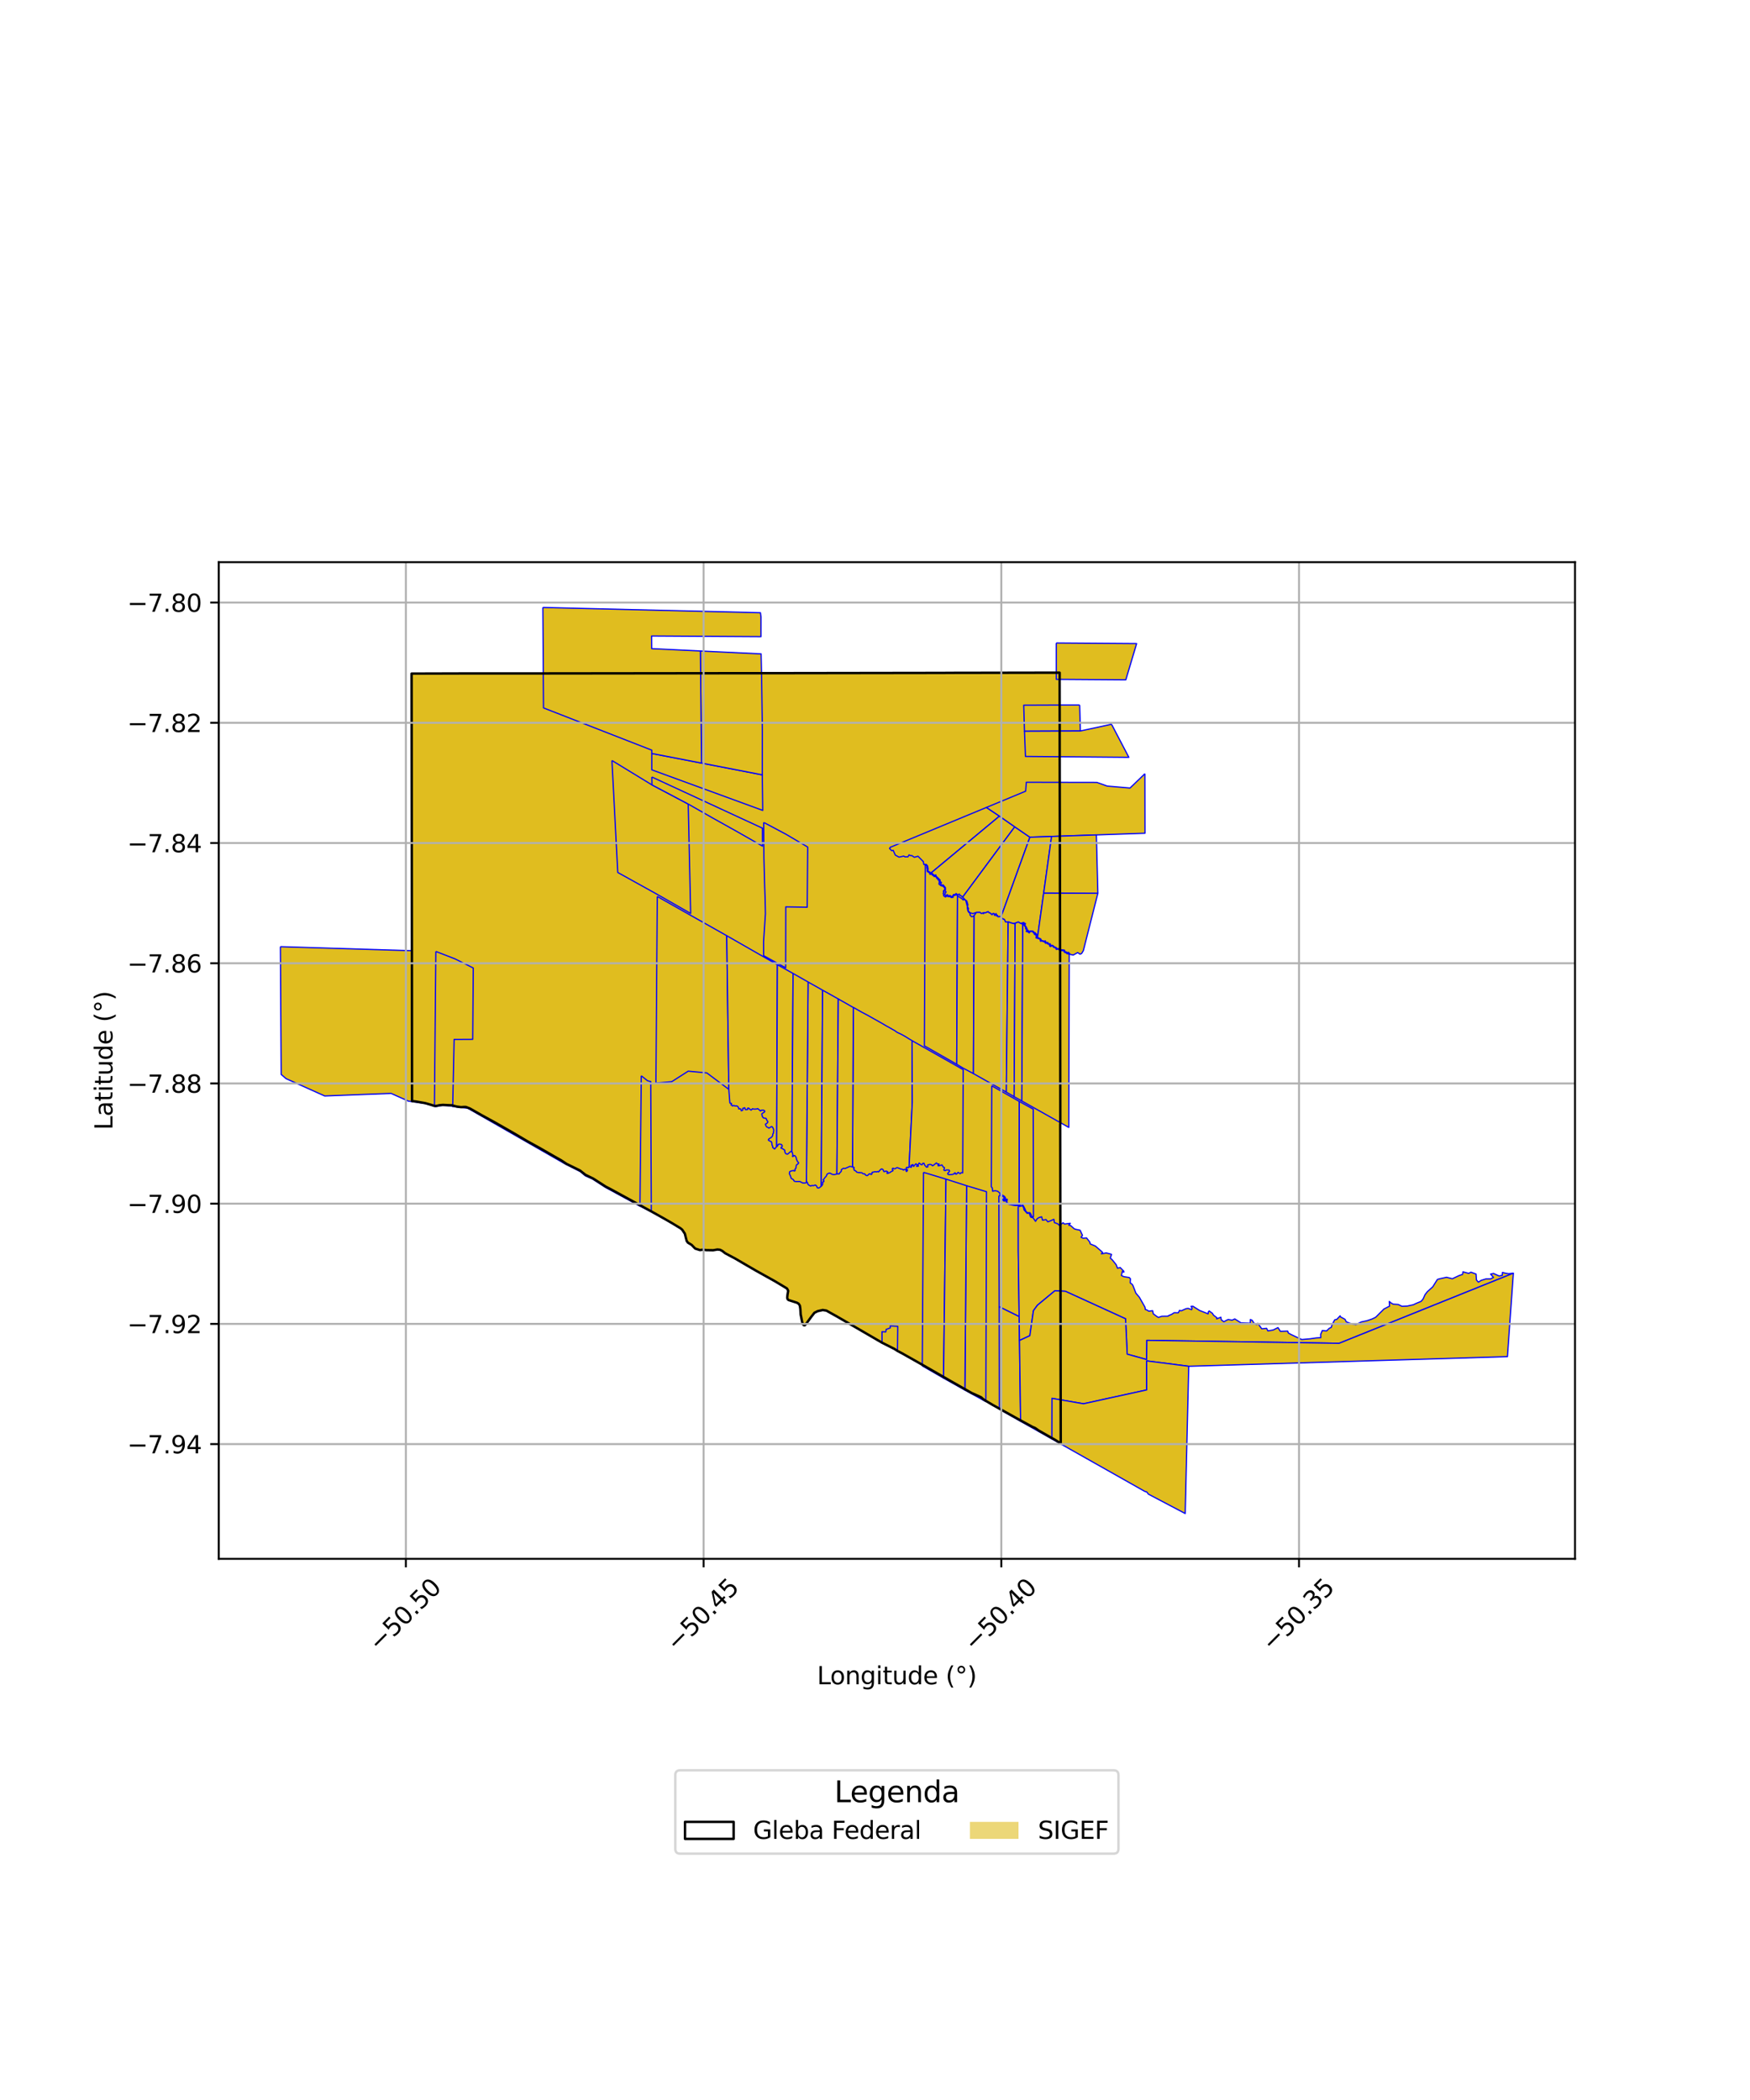 <?xml version="1.0" encoding="utf-8" standalone="no"?>
<!DOCTYPE svg PUBLIC "-//W3C//DTD SVG 1.1//EN"
  "http://www.w3.org/Graphics/SVG/1.1/DTD/svg11.dtd">
<svg xmlns:xlink="http://www.w3.org/1999/xlink" width="720pt" height="864pt" viewBox="0 0 720 864" xmlns="http://www.w3.org/2000/svg" version="1.1">
 <defs>
  <style type="text/css">*{stroke-linejoin: round; stroke-linecap: butt}</style>
 </defs>
 <g id="figure_1">
  <g id="patch_1">
   <path d="M 0 864 
L 720 864 
L 720 0 
L 0 0 
z
" style="fill: #ffffff"/>
  </g>
  <g id="axes_1">
   <g id="patch_2">
    <path d="M 90 641.346 
L 648 641.346 
L 648 231.294 
L 90 231.294 
z
" style="fill: #ffffff"/>
   </g>
   <g id="PatchCollection_1">
    <path d="M 197.194 327.514 
L 205.217 332.162 
L 223.598 342.189 
L 231.789 346.903 
L 257.961 361.916 
L 257.456 436.54 
L 263.84 442.606 
L 263.302 496.253 
L 249.095 488.533 
L 243.646 485.002 
L 240.842 483.79 
L 238.837 482.091 
L 232.221 478.726 
L 192.453 455.958 
L 186.258 455.223 
L 186.835 427.652 
L 194.5 427.608 
L 194.717 398.266 
L 187.203 394.509 
L 179.323 391.459 
L 191.267 384.306 
L 196.959 385.798 
L 197.194 327.514 
" clip-path="url(#peab9aa8069)" style="fill: #e0bd1f; stroke: #0000ff; stroke-width: 0.5"/>
    <path d="M 115.364 389.492 
L 179.323 391.459 
L 178.735 455.1 
L 175.04 454.04 
L 168.013 453.029 
L 160.906 449.864 
L 133.604 450.922 
L 117.707 443.798 
L 115.686 442.058 
L 115.364 389.492 
" clip-path="url(#peab9aa8069)" style="fill: #e0bd1f; stroke: #0000ff; stroke-width: 0.5"/>
    <path d="M 189.778 277.082 
L 223.536 277.068 
L 313.34 276.969 
L 388.844 276.863 
L 389.2 276.841 
L 434.619 276.762 
L 435.963 276.772 
L 435.957 279.522 
L 435.991 300.845 
L 435.976 301.085 
L 435.988 311.387 
L 436.005 321.956 
L 436.144 390.421 
L 436.153 391.261 
L 436.244 462.209 
L 436.2 462.578 
L 436.254 497.517 
L 436.303 516.868 
L 436.417 593.871 
L 434.191 592.462 
L 431.147 590.739 
L 427.383 588.583 
L 425.846 587.517 
L 424.815 587.084 
L 419.421 584.151 
L 408.279 577.947 
L 405.717 576.424 
L 404.634 575.745 
L 403.637 574.874 
L 399.713 573.095 
L 390.801 568.024 
L 380.281 561.967 
L 371.147 556.805 
L 369.256 555.814 
L 367.992 554.991 
L 362.903 552.429 
L 347.978 543.759 
L 344.347 541.648 
L 341.314 539.96 
L 340.005 539.219 
L 338.5 538.977 
L 336.402 539.45 
L 335.079 540.118 
L 333.782 541.778 
L 331.84 544.426 
L 331.197 545.199 
L 330.958 545.297 
L 330.659 545.189 
L 330.387 544.879 
L 330.033 543.94 
L 329.41 540.763 
L 329.288 538.593 
L 329.092 537.191 
L 328.58 536.386 
L 327.875 535.977 
L 324.487 534.893 
L 324.146 534.643 
L 323.955 534.281 
L 323.885 533.873 
L 324.014 532.598 
L 324.286 531.073 
L 323.799 530.13 
L 318.883 527.174 
L 311.12 522.846 
L 307.256 520.605 
L 302.423 517.779 
L 299.769 516.372 
L 298.403 515.642 
L 297.16 514.669 
L 296.249 514.197 
L 295.167 514.084 
L 293.427 514.388 
L 291.939 514.36 
L 290.565 514.347 
L 289.345 514.131 
L 287.985 514.326 
L 286.036 513.706 
L 285.139 512.795 
L 284.563 512.189 
L 283.035 511.268 
L 282.541 510.601 
L 282.171 509.217 
L 281.775 507.595 
L 280.694 505.955 
L 279.986 505.358 
L 276.491 503.241 
L 273.594 501.569 
L 270.099 499.597 
L 265.138 496.859 
L 251.264 489.279 
L 249.142 488.171 
L 244.1 484.93 
L 240.848 483.35 
L 238.655 481.6 
L 234.258 479.429 
L 233.115 478.882 
L 230.942 477.427 
L 228.084 475.815 
L 222.445 472.565 
L 216.915 469.509 
L 211.459 466.289 
L 204.027 462.035 
L 198.061 458.766 
L 193.355 456.079 
L 191.686 455.442 
L 190.938 455.431 
L 189.712 455.511 
L 187.92 455.285 
L 185.913 454.755 
L 183.502 454.657 
L 182.16 454.593 
L 180.714 454.732 
L 179.985 454.921 
L 179.336 455.023 
L 178.705 454.996 
L 177.282 454.534 
L 174.96 453.862 
L 171.137 453.195 
L 169.525 453.008 
L 169.476 391.126 
L 169.343 277.139 
L 189.778 277.082 
" clip-path="url(#peab9aa8069)" style="fill: #e0bd1f; stroke: #0000ff; stroke-width: 0.5"/>
    <path d="M 251.771 312.889 
L 268.183 322.901 
L 283.149 330.806 
L 284.153 375.827 
L 270.424 367.978 
L 254.16 358.958 
L 251.771 312.889 
" clip-path="url(#peab9aa8069)" style="fill: #e0bd1f; stroke: #0000ff; stroke-width: 0.5"/>
    <path d="M 263.84 442.606 
L 266.409 444.644 
L 267.736 444.995 
L 267.969 498.572 
L 263.302 496.253 
L 263.84 442.606 
" clip-path="url(#peab9aa8069)" style="fill: #e0bd1f; stroke: #0000ff; stroke-width: 0.5"/>
    <path d="M 268.181 319.675 
L 313.696 340.739 
L 313.715 348.124 
L 303.166 342.101 
L 293.123 336.497 
L 283.149 330.806 
L 268.254 322.937 
L 268.181 319.675 
" clip-path="url(#peab9aa8069)" style="fill: #e0bd1f; stroke: #0000ff; stroke-width: 0.5"/>
    <path d="M 268.179 310.003 
L 288.62 313.956 
L 313.64 318.794 
L 313.813 333.424 
L 268.18 316.737 
L 268.179 310.003 
" clip-path="url(#peab9aa8069)" style="fill: #e0bd1f; stroke: #0000ff; stroke-width: 0.5"/>
    <path d="M 270.424 368.833 
L 284.142 376.59 
L 298.995 384.969 
L 299.858 448.19 
L 290.794 441.423 
L 283.154 440.707 
L 276.334 445.048 
L 269.868 445.607 
L 270.424 368.833 
" clip-path="url(#peab9aa8069)" style="fill: #e0bd1f; stroke: #0000ff; stroke-width: 0.5"/>
    <path d="M 288.163 267.838 
L 313.146 269.036 
L 313.372 279.92 
L 313.564 293.75 
L 313.663 300.848 
L 313.64 318.794 
L 288.62 313.956 
L 288.163 267.838 
" clip-path="url(#peab9aa8069)" style="fill: #e0bd1f; stroke: #0000ff; stroke-width: 0.5"/>
    <path d="M 298.995 384.969 
L 319.826 396.911 
L 319.538 471.735 
L 318.676 472.741 
L 317.871 472.036 
L 317.925 471.622 
L 317.64 471.14 
L 317.542 470.171 
L 317.34 469.73 
L 316.541 469.377 
L 316.103 469.037 
L 316.343 468.554 
L 316.92 468.244 
L 317.442 467.851 
L 317.65 467.645 
L 317.905 467.132 
L 317.938 466.583 
L 318.266 466.143 
L 318.179 465.815 
L 318.358 465.296 
L 318.324 464.803 
L 317.983 463.966 
L 317.575 463.494 
L 317.198 463.595 
L 316.863 463.848 
L 316.328 464.156 
L 315.978 463.861 
L 315.585 463.722 
L 315.312 463.513 
L 315.05 462.974 
L 314.899 462.549 
L 315.625 462.062 
L 315.913 461.659 
L 315.869 461.397 
L 315.587 461.061 
L 315.261 460.307 
L 315.114 460.083 
L 314.244 460.013 
L 313.736 459.53 
L 313.431 458.495 
L 313.475 458.223 
L 314.618 457.418 
L 314.582 457.006 
L 314.004 456.721 
L 313.129 456.8 
L 312.916 457.131 
L 312.484 456.713 
L 311.728 456.095 
L 311.514 456.231 
L 310.69 456.323 
L 310.097 456.306 
L 309.765 456.257 
L 309.619 456.152 
L 309.051 456.713 
L 308.485 456.402 
L 308.299 456.082 
L 307.807 455.854 
L 307.599 455.994 
L 307.634 456.428 
L 307.543 456.508 
L 306.897 456.557 
L 306.646 456.527 
L 306.568 456.219 
L 306.516 455.914 
L 306.325 455.739 
L 305.952 455.921 
L 305.59 456.02 
L 305.68 456.48 
L 305.562 456.739 
L 305.155 456.991 
L 304.91 456.945 
L 304.889 456.516 
L 304.7 456.237 
L 304.352 456.187 
L 303.932 456.261 
L 303.961 455.967 
L 303.7 455.474 
L 303.48 455.193 
L 302.984 454.96 
L 302.416 455.053 
L 301.938 454.802 
L 301.55 454.98 
L 301.294 454.993 
L 301.093 454.633 
L 300.757 454.6 
L 300.972 454.027 
L 300.293 453.819 
L 299.858 448.19 
L 298.995 384.969 
" clip-path="url(#peab9aa8069)" style="fill: #e0bd1f; stroke: #0000ff; stroke-width: 0.5"/>
    <path d="M 314.431 338.477 
L 323.404 343.252 
L 332.302 348.5 
L 332.106 373.253 
L 323.287 373.111 
L 323.244 398.194 
L 314.164 393.179 
L 314.154 387.416 
L 314.91 375.934 
L 314.795 370.218 
L 314.598 364.597 
L 314.293 352.919 
L 314.203 338.527 
L 314.431 338.477 
" clip-path="url(#peab9aa8069)" style="fill: #e0bd1f; stroke: #0000ff; stroke-width: 0.5"/>
    <path d="M 351.104 414.531 
L 351.378 414.619 
L 351.826 414.876 
L 354.275 416.292 
L 356.959 417.708 
L 359.6 419.198 
L 362.194 420.643 
L 364.711 422.12 
L 365.515 422.549 
L 367.557 423.722 
L 368.022 423.954 
L 369.068 424.72 
L 370.836 425.543 
L 372.485 426.469 
L 374.254 427.571 
L 375.014 428.001 
L 375.226 428.155 
L 375.28 437.438 
L 375.335 453.573 
L 374.027 479.94 
L 374.038 480.073 
L 373.991 480.135 
L 373.84 480.294 
L 373.786 480.399 
L 373.64 480.44 
L 373.536 480.409 
L 373.446 480.359 
L 373.344 480.296 
L 373.238 480.259 
L 373.122 480.259 
L 373.001 480.324 
L 372.943 480.416 
L 372.911 480.459 
L 372.843 480.497 
L 372.823 480.677 
L 372.895 480.865 
L 372.956 480.957 
L 373.018 481.023 
L 373.054 481.104 
L 373.186 481.208 
L 373.288 481.241 
L 373.35 481.277 
L 373.384 481.346 
L 373.374 481.408 
L 373.302 481.526 
L 373.276 481.595 
L 373.271 481.67 
L 373.274 481.71 
L 373.261 481.727 
L 373.182 481.769 
L 373.099 481.867 
L 373.052 481.962 
L 373.02 481.994 
L 373.003 481.999 
L 372.971 481.989 
L 372.88 481.917 
L 372.827 481.822 
L 372.81 481.745 
L 372.81 481.621 
L 372.757 481.365 
L 372.662 481.261 
L 372.454 481.172 
L 372.356 481.144 
L 372.213 481.096 
L 372.025 481.15 
L 371.868 481.301 
L 371.737 481.392 
L 371.685 481.393 
L 371.625 481.363 
L 371.431 481.177 
L 371.179 481.044 
L 370.951 481.029 
L 370.55 480.977 
L 370.379 480.893 
L 370.189 480.782 
L 369.961 480.688 
L 369.712 480.628 
L 369.472 480.497 
L 369.34 480.452 
L 369.217 480.446 
L 369.06 480.418 
L 368.896 480.462 
L 368.667 480.606 
L 368.315 480.81 
L 368.135 480.849 
L 367.942 480.828 
L 367.759 480.815 
L 367.695 480.801 
L 367.637 480.771 
L 367.556 480.682 
L 367.396 480.644 
L 367.241 480.727 
L 367.145 480.863 
L 367.108 481.005 
L 367.122 481.15 
L 367.193 481.269 
L 367.414 481.517 
L 367.429 481.55 
L 367.4 481.637 
L 367.31 481.732 
L 367.115 481.805 
L 366.703 482.022 
L 366.319 482.268 
L 366.126 482.409 
L 365.965 482.489 
L 365.8 482.527 
L 365.617 482.599 
L 365.446 482.687 
L 365.269 482.753 
L 365.11 482.786 
L 364.986 482.756 
L 364.923 482.681 
L 364.923 482.621 
L 364.944 482.54 
L 365.002 482.464 
L 365.071 482.43 
L 365.153 482.38 
L 365.232 482.28 
L 365.248 482.145 
L 365.157 482.044 
L 365.054 481.996 
L 364.942 481.97 
L 364.847 481.947 
L 364.752 481.929 
L 364.678 481.934 
L 364.652 481.84 
L 364.288 481.87 
L 364.19 481.906 
L 364.109 481.938 
L 364.054 481.968 
L 364.004 481.996 
L 363.974 482.011 
L 363.824 482.007 
L 363.729 482.02 
L 363.706 482.058 
L 363.685 482.043 
L 363.643 481.976 
L 363.609 481.88 
L 363.553 481.776 
L 363.447 481.603 
L 363.421 481.534 
L 363.376 481.434 
L 363.369 481.332 
L 363.347 481.252 
L 363.293 481.188 
L 363.215 481.152 
L 363.18 481.141 
L 363.071 481.085 
L 362.986 481.012 
L 362.854 480.958 
L 362.701 480.957 
L 362.554 481.008 
L 362.329 481.17 
L 362.166 481.35 
L 361.984 481.51 
L 361.844 481.671 
L 361.625 481.98 
L 361.513 482.095 
L 361.493 482.112 
L 361.445 482.13 
L 361.398 482.123 
L 361.34 482.129 
L 361.306 482.115 
L 361.236 482.059 
L 361.144 482.002 
L 361.009 481.98 
L 360.853 482.072 
L 360.756 482.115 
L 360.658 482.132 
L 360.44 482.146 
L 360.358 482.125 
L 360.26 482.088 
L 360.151 482.066 
L 359.909 482.077 
L 359.78 482.088 
L 359.655 482.139 
L 359.545 482.197 
L 359.438 482.237 
L 359.334 482.255 
L 359.134 482.252 
L 359.031 482.26 
L 358.878 482.326 
L 358.806 482.392 
L 358.769 482.481 
L 358.793 482.764 
L 358.78 482.825 
L 358.754 482.884 
L 358.675 483.017 
L 358.617 483.096 
L 358.571 483.159 
L 358.518 483.191 
L 358.435 483.208 
L 358.372 483.216 
L 358.338 483.2 
L 358.308 483.178 
L 358.226 483.036 
L 358.156 482.965 
L 358.03 482.941 
L 357.913 482.977 
L 357.684 482.981 
L 357.491 483.071 
L 357.364 483.215 
L 357.276 483.294 
L 357.078 483.497 
L 357.019 483.573 
L 356.941 483.626 
L 356.757 483.681 
L 356.678 483.69 
L 356.597 483.678 
L 356.409 483.604 
L 356.123 483.439 
L 355.984 483.325 
L 355.946 483.266 
L 355.915 483.187 
L 355.888 483.093 
L 355.775 482.989 
L 355.713 482.951 
L 355.631 482.92 
L 355.52 482.911 
L 355.215 482.939 
L 355.138 482.924 
L 355.068 482.896 
L 354.985 482.841 
L 354.804 482.698 
L 354.727 482.632 
L 354.67 482.577 
L 354.599 482.522 
L 354.518 482.496 
L 354.41 482.482 
L 354.332 482.479 
L 354.258 482.49 
L 354.179 482.519 
L 354.122 482.516 
L 354.066 482.483 
L 354.004 482.497 
L 353.909 482.465 
L 353.828 482.488 
L 353.796 482.472 
L 353.725 482.376 
L 353.58 482.414 
L 353.552 482.442 
L 353.482 482.437 
L 353.397 482.512 
L 353.309 482.509 
L 353.277 482.469 
L 353.051 482.395 
L 352.988 482.355 
L 352.847 482.323 
L 352.617 482.291 
L 352.546 482.283 
L 352.512 482.268 
L 352.427 482.208 
L 352.386 482.143 
L 352.35 482.062 
L 352.239 481.962 
L 352.223 481.93 
L 352.109 481.804 
L 352.049 481.748 
L 351.971 481.695 
L 351.883 481.651 
L 351.686 481.608 
L 351.617 481.601 
L 351.555 481.581 
L 351.513 481.554 
L 351.489 481.495 
L 351.473 481.418 
L 351.442 481.207 
L 351.406 481.112 
L 351.344 481.004 
L 351.204 480.845 
L 351.183 480.802 
L 351.188 480.75 
L 351.271 480.67 
L 351.336 480.637 
L 351.41 480.539 
L 351.406 480.42 
L 351.347 480.301 
L 351.23 480.226 
L 351.129 480.182 
L 350.898 480.124 
L 350.729 480.098 
L 350.745 480.088 
L 350.749 479.268 
L 351.104 414.531 
" clip-path="url(#peab9aa8069)" style="fill: #e0bd1f; stroke: #0000ff; stroke-width: 0.5"/>
    <path d="M 366.425 545.552 
L 369.369 545.7 
L 369.256 555.814 
L 367.992 554.991 
L 362.903 552.429 
L 362.888 547.9 
L 364.425 547.991 
L 364.582 546.962 
L 366.287 546.335 
L 366.226 545.562 
L 366.425 545.552 
" clip-path="url(#peab9aa8069)" style="fill: #e0bd1f; stroke: #0000ff; stroke-width: 0.5"/>
    <path d="M 405.839 332.206 
L 411.199 335.781 
L 383.106 359.121 
L 383.007 359.409 
L 382.902 359.473 
L 382.703 359.326 
L 382.773 359.15 
L 382.616 358.803 
L 382.126 358.567 
L 381.707 358.402 
L 381.847 357.59 
L 381.637 356.331 
L 381.106 355.649 
L 380.092 355.666 
L 379.887 354.5 
L 377.683 352.276 
L 376.18 352.711 
L 375.107 351.984 
L 374.743 352.079 
L 374 351.719 
L 373.563 352.521 
L 372.338 352.543 
L 371.836 352.219 
L 369.89 352.653 
L 368.345 351.807 
L 367.471 349.843 
L 366.881 350.013 
L 365.985 349.078 
L 366.334 348.549 
L 366.563 348.485 
L 405.839 332.206 
" clip-path="url(#peab9aa8069)" style="fill: #e0bd1f; stroke: #0000ff; stroke-width: 0.5"/>
    <path d="M 375.226 428.155 
L 393.624 438.561 
L 396.279 440.091 
L 396.082 482.566 
L 395.507 482.459 
L 395.015 482.896 
L 394.181 482.337 
L 393.718 482.906 
L 393.297 483.122 
L 393.072 482.597 
L 392.738 482.55 
L 392.555 482.992 
L 391.713 483.225 
L 390.47 483.306 
L 390.015 483.128 
L 389.912 482.811 
L 390.691 481.844 
L 390.482 481.397 
L 389.303 481.356 
L 388.957 481.631 
L 388.57 481.589 
L 388.311 481.345 
L 388.597 480.571 
L 388.481 480.297 
L 388.106 480.185 
L 387.54 479.283 
L 386.153 479.681 
L 385.903 479.584 
L 386.374 478.915 
L 385.638 478.868 
L 385.268 478.451 
L 383.871 479.559 
L 383.634 479.634 
L 383.282 479.226 
L 382.616 479.046 
L 381.626 479.294 
L 381.774 480.047 
L 381.225 480.229 
L 380.482 479.42 
L 380.154 478.617 
L 379.71 478.583 
L 379.369 479.206 
L 378.971 479.145 
L 378.158 478.497 
L 377.667 479.268 
L 377.93 479.735 
L 377.131 479.906 
L 377.254 479.179 
L 376.854 478.802 
L 376.005 479.693 
L 375.966 479.926 
L 375.591 479.61 
L 375.644 479.129 
L 374.749 479.485 
L 375.056 479.795 
L 374.909 480.28 
L 374.027 479.94 
L 375.335 453.573 
L 375.28 437.438 
L 375.226 428.155 
" clip-path="url(#peab9aa8069)" style="fill: #e0bd1f; stroke: #0000ff; stroke-width: 0.5"/>
    <path d="M 380.627 355.701 
L 381.462 356.268 
L 381.326 356.587 
L 381.382 357.337 
L 381.676 357.602 
L 381.471 357.916 
L 381.501 358.533 
L 382.057 358.924 
L 382.411 359.033 
L 382.587 359.696 
L 383.013 359.671 
L 383.276 359.421 
L 383.468 359.845 
L 383.717 360.121 
L 384.001 360.256 
L 384.441 360.688 
L 384.841 360.466 
L 385.098 360.853 
L 385.492 360.855 
L 385.381 361.379 
L 386.127 361.772 
L 385.96 362.077 
L 386.476 362.179 
L 386.373 362.862 
L 386.888 363.137 
L 386.762 363.315 
L 386.384 363.285 
L 386.322 363.75 
L 387.165 364.421 
L 387.916 364.575 
L 388.426 365.03 
L 388.877 365.865 
L 388.627 366.044 
L 388.178 366.548 
L 388.127 366.822 
L 388.49 367.009 
L 388.036 367.546 
L 388.261 368 
L 388.191 368.299 
L 388.406 368.703 
L 388.996 369.053 
L 389.658 368.612 
L 390.024 368.888 
L 391.015 368.892 
L 391.148 369.127 
L 391.477 369.291 
L 392.167 369.144 
L 392.149 368.417 
L 392.759 368.406 
L 393.261 368.182 
L 393.824 368.274 
L 393.933 368.615 
L 393.622 437.868 
L 380.31 430.282 
L 380.676 357.151 
L 380.627 355.701 
" clip-path="url(#peab9aa8069)" style="fill: #e0bd1f; stroke: #0000ff; stroke-width: 0.5"/>
    <path d="M 411.199 335.781 
L 417.493 340.182 
L 396.073 369.098 
L 395.207 368.407 
L 394.898 368.43 
L 394.694 367.812 
L 394.158 368.195 
L 393.365 367.618 
L 392.846 368.106 
L 392.322 368.018 
L 391.908 368.695 
L 391.506 368.965 
L 390.905 368.424 
L 390.031 368.63 
L 389.903 368.171 
L 389.698 368.094 
L 389.092 368.559 
L 388.655 367.947 
L 389.244 366.965 
L 388.824 366.459 
L 389.034 365.829 
L 388.888 365.605 
L 388.993 365.24 
L 388.055 364.075 
L 387.437 364.164 
L 387.04 363.846 
L 387.309 363.045 
L 386.679 362.687 
L 386.813 362.116 
L 386.079 361.363 
L 385.029 360.38 
L 385.064 360.002 
L 384.907 359.974 
L 384.592 360.427 
L 384.406 360.027 
L 383.945 359.88 
L 383.793 359.544 
L 383.59 359.603 
L 383.496 359.303 
L 383.106 359.121 
L 411.199 335.781 
" clip-path="url(#peab9aa8069)" style="fill: #e0bd1f; stroke: #0000ff; stroke-width: 0.5"/>
    <path d="M 393.933 368.615 
L 395.148 369.377 
L 395.565 369.553 
L 396.312 370.288 
L 396.65 369.892 
L 397.357 370.533 
L 397.964 372.853 
L 397.989 373.67 
L 398.246 374.83 
L 398.688 375.477 
L 399.213 375.81 
L 399.045 376.374 
L 399.675 377.137 
L 400.4 377.051 
L 400.776 376.693 
L 400.492 441.704 
L 396.288 439.478 
L 393.622 437.868 
L 393.933 368.615 
" clip-path="url(#peab9aa8069)" style="fill: #e0bd1f; stroke: #0000ff; stroke-width: 0.5"/>
    <path d="M 417.493 340.182 
L 423.73 344.45 
L 411.922 377.062 
L 410.596 377.187 
L 410.341 376.657 
L 409.962 376.878 
L 409.998 376.319 
L 409.809 375.944 
L 409.459 376.194 
L 409.408 376.62 
L 409.139 376.569 
L 409.051 375.995 
L 408.643 375.797 
L 408.14 376.37 
L 407.528 375.767 
L 406.88 375.48 
L 406.567 375.083 
L 405.721 375.429 
L 405.335 375.598 
L 404.84 375.466 
L 404.636 375.914 
L 404.41 375.642 
L 403.791 375.87 
L 403.149 375.385 
L 401.714 375.399 
L 400.242 375.87 
L 399.054 375.517 
L 398.273 374.585 
L 398.492 373.865 
L 398.04 372.923 
L 398.229 372.261 
L 397.778 370.716 
L 396.932 370.069 
L 396.073 369.098 
L 417.493 340.182 
" clip-path="url(#peab9aa8069)" style="fill: #e0bd1f; stroke: #0000ff; stroke-width: 0.5"/>
    <path d="M 332.474 404.023 
L 338.449 407.394 
L 337.875 487.585 
L 337.871 488.031 
L 337.258 488.57 
L 336.741 488.807 
L 336.241 488.665 
L 336.016 488.021 
L 335.488 487.55 
L 334.605 487.822 
L 334.151 487.705 
L 333.512 487.971 
L 332.758 487.57 
L 332.217 486.978 
L 332.251 486.576 
L 332.019 486.322 
L 331.777 486.465 
L 331.781 486.018 
L 332.474 404.023 
" clip-path="url(#peab9aa8069)" style="fill: #e0bd1f; stroke: #0000ff; stroke-width: 0.5"/>
    <path d="M 319.826 396.911 
L 326.294 400.511 
L 325.818 473.496 
L 325.815 473.944 
L 325.66 473.807 
L 325.26 473.792 
L 324.062 474.848 
L 323.541 474.777 
L 323.205 474.536 
L 322.908 473.932 
L 322.868 473.214 
L 321.834 472.508 
L 321.338 472.372 
L 321.393 472.057 
L 321.737 471.821 
L 321.864 471.445 
L 321.496 470.865 
L 320.695 470.689 
L 320.207 470.827 
L 319.849 471.552 
L 319.538 471.735 
L 319.826 396.911 
" clip-path="url(#peab9aa8069)" style="fill: #e0bd1f; stroke: #0000ff; stroke-width: 0.5"/>
    <path d="M 326.294 400.511 
L 332.474 404.023 
L 331.781 486.018 
L 331.777 486.465 
L 331.329 486.731 
L 330.278 486.727 
L 329.052 486.094 
L 327.481 486.121 
L 326.781 485.991 
L 326.423 485.369 
L 326.068 485.117 
L 325.555 484.849 
L 325.214 483.846 
L 324.752 482.845 
L 324.895 482.071 
L 325.447 481.789 
L 326.459 481.575 
L 326.727 481.795 
L 327.143 481.642 
L 327.022 481.126 
L 327.493 480.554 
L 327.588 479.579 
L 327.78 479.2 
L 328.387 478.797 
L 328.574 478.42 
L 328.058 477.782 
L 327.657 476.833 
L 327.644 476.474 
L 327.314 475.792 
L 326.935 475.425 
L 326.439 475.586 
L 326.199 475.86 
L 326.047 475.708 
L 326.215 475.434 
L 326.172 474.907 
L 325.961 474.073 
L 325.815 473.944 
L 325.818 473.496 
L 326.294 400.511 
" clip-path="url(#peab9aa8069)" style="fill: #e0bd1f; stroke: #0000ff; stroke-width: 0.5"/>
    <path d="M 338.449 407.394 
L 344.896 410.997 
L 344.321 482.527 
L 344.316 483.022 
L 343.854 483.133 
L 343.125 483.276 
L 342.319 483.135 
L 341.677 482.751 
L 341.248 482.621 
L 340.32 483.007 
L 339.933 483.931 
L 339.405 484.482 
L 339.077 484.98 
L 338.665 485.395 
L 338.989 485.856 
L 338.873 486.229 
L 338.572 486.23 
L 338.432 486.603 
L 338.538 487.034 
L 338.192 487.745 
L 337.871 488.031 
L 337.875 487.585 
L 338.449 407.394 
" clip-path="url(#peab9aa8069)" style="fill: #e0bd1f; stroke: #0000ff; stroke-width: 0.5"/>
    <path d="M 344.896 410.997 
L 351.104 414.531 
L 350.749 479.268 
L 350.745 480.088 
L 349.682 479.876 
L 347.637 480.778 
L 346.999 480.677 
L 346.186 481.188 
L 346.099 481.958 
L 345.541 482.492 
L 345.259 482.989 
L 344.624 482.948 
L 344.316 483.022 
L 344.321 482.527 
L 344.896 410.997 
" clip-path="url(#peab9aa8069)" style="fill: #e0bd1f; stroke: #0000ff; stroke-width: 0.5"/>
    <path d="M 379.963 482.347 
L 389.205 485.125 
L 388.202 567.004 
L 379.452 561.963 
L 379.963 482.347 
" clip-path="url(#peab9aa8069)" style="fill: #e0bd1f; stroke: #0000ff; stroke-width: 0.5"/>
    <path d="M 223.336 249.932 
L 312.866 252.103 
L 313.095 253.87 
L 313.087 261.945 
L 268.073 261.671 
L 268.123 266.876 
L 288.163 267.838 
L 288.62 313.956 
L 268.179 310.003 
L 268.16 308.636 
L 223.619 291.259 
L 223.336 249.932 
" clip-path="url(#peab9aa8069)" style="fill: #e0bd1f; stroke: #0000ff; stroke-width: 0.5"/>
    <path d="M 179.323 391.459 
L 187.203 394.509 
L 194.717 398.266 
L 194.5 427.608 
L 186.835 427.652 
L 186.258 455.223 
L 185.476 454.979 
L 184.545 454.942 
L 183.858 454.863 
L 182.883 454.819 
L 181.851 454.832 
L 180.865 454.955 
L 179.926 455.153 
L 179.03 455.25 
L 178.735 455.1 
L 179.323 391.459 
" clip-path="url(#peab9aa8069)" style="fill: #e0bd1f; stroke: #0000ff; stroke-width: 0.5"/>
    <path d="M 406.567 375.083 
L 406.88 375.48 
L 407.528 375.767 
L 408.14 376.37 
L 408.643 375.797 
L 409.051 375.995 
L 409.139 376.569 
L 409.408 376.62 
L 409.459 376.194 
L 409.809 375.944 
L 409.998 376.319 
L 409.962 376.878 
L 410.341 376.657 
L 410.596 377.187 
L 411.922 377.062 
L 412.228 377.783 
L 412.767 378.055 
L 413.27 378.312 
L 413.788 379.35 
L 414.866 379.276 
L 414.776 379.668 
L 414.026 449.337 
L 400.492 441.704 
L 400.776 376.693 
L 401.714 375.399 
L 403.149 375.385 
L 403.791 375.87 
L 404.41 375.642 
L 404.636 375.914 
L 404.84 375.466 
L 405.335 375.598 
L 405.721 375.429 
L 406.567 375.083 
" clip-path="url(#peab9aa8069)" style="fill: #e0bd1f; stroke: #0000ff; stroke-width: 0.5"/>
    <path d="M 397.688 487.838 
L 405.878 490.31 
L 405.61 576.674 
L 396.983 571.924 
L 397.688 487.838 
" clip-path="url(#peab9aa8069)" style="fill: #e0bd1f; stroke: #0000ff; stroke-width: 0.5"/>
    <path d="M 410.946 491.967 
L 412.318 492.022 
L 413.292 492.767 
L 412.503 493.599 
L 413.059 494.173 
L 413.454 494.077 
L 413.761 493.724 
L 414.167 493.531 
L 413.915 494.255 
L 414.441 495.21 
L 414.979 495.476 
L 417.441 495.957 
L 418.192 495.997 
L 418.626 495.884 
L 418.839 496.037 
L 419.046 496.022 
L 418.937 496.743 
L 418.942 514.753 
L 419.309 541.686 
L 411.083 537.633 
L 410.946 491.967 
" clip-path="url(#peab9aa8069)" style="fill: #e0bd1f; stroke: #0000ff; stroke-width: 0.5"/>
    <path d="M 411.083 537.633 
L 419.309 541.686 
L 419.896 584.765 
L 411.157 579.791 
L 411.083 537.633 
" clip-path="url(#peab9aa8069)" style="fill: #e0bd1f; stroke: #0000ff; stroke-width: 0.5"/>
    <path d="M 419.046 496.022 
L 419.161 496.21 
L 419.486 496.37 
L 420.681 496.045 
L 421.173 496.949 
L 421.284 497.731 
L 422.631 499.236 
L 423.336 498.956 
L 424.038 500.722 
L 425.031 501.04 
L 426.052 502.496 
L 426.66 501.497 
L 427.369 500.992 
L 428.552 500.621 
L 428.925 502.029 
L 430.346 501.767 
L 431.105 502.706 
L 432.34 502.223 
L 433.588 501.646 
L 433.818 503.012 
L 435.117 503.469 
L 436.091 504.376 
L 436.348 503.801 
L 437.396 503.081 
L 437.928 503.604 
L 440.346 503.295 
L 439.733 504.104 
L 440.478 504.225 
L 441.986 505.568 
L 442.589 505.784 
L 444.393 506.15 
L 445.366 508.265 
L 444.776 509.04 
L 445.588 509.433 
L 447.042 509.32 
L 448.38 511.038 
L 448.548 511.78 
L 450.681 512.676 
L 453.304 514.947 
L 453.625 515.281 
L 453.146 515.878 
L 455.107 515.483 
L 456.96 515.963 
L 457.325 516.13 
L 456.803 517.62 
L 457.483 518.192 
L 458.533 519.461 
L 459.231 520.357 
L 459.772 521.78 
L 460.901 521.523 
L 462.375 523.026 
L 462.396 523.408 
L 461.746 523.119 
L 461.385 524.769 
L 462.176 525.174 
L 462.762 525.317 
L 464.59 525.603 
L 465.077 526.117 
L 465 527.809 
L 465.823 528.41 
L 466.141 528.943 
L 467.16 531.588 
L 467.305 531.966 
L 467.375 532.076 
L 467.62 532.366 
L 468.755 533.713 
L 471.073 537.792 
L 471.226 538.755 
L 472.008 539.03 
L 472.615 539.466 
L 474.215 539.251 
L 474.508 540.557 
L 475.921 541.61 
L 476.613 542.018 
L 477.98 541.558 
L 480.556 541.519 
L 480.8 541.276 
L 482.059 540.756 
L 483.076 540.089 
L 484.781 540.129 
L 485.304 539.119 
L 485.995 539.31 
L 487.961 538.438 
L 488.84 538.314 
L 490.288 538.825 
L 490.441 538.169 
L 490.03 537.475 
L 490.833 537.449 
L 493.542 539.165 
L 495.775 540.039 
L 497.049 540.567 
L 497.187 539.636 
L 497.5 539.385 
L 498.789 540.313 
L 499.276 541.101 
L 500.636 542.128 
L 500.58 542.613 
L 502.296 541.95 
L 502.47 543.015 
L 503.513 543.8 
L 504.627 543.208 
L 505.293 542.887 
L 506.944 543.148 
L 508.018 542.646 
L 510.563 544.254 
L 514.395 544.406 
L 514.435 542.89 
L 515.129 543.168 
L 515.903 544.353 
L 517.028 545.043 
L 517.475 544.448 
L 519.136 546.713 
L 521.112 546.502 
L 521.641 547.58 
L 523.828 547.202 
L 525.798 546.207 
L 526.785 547.751 
L 529.779 547.644 
L 530.053 548.425 
L 531.122 549.026 
L 533.52 550.164 
L 535.585 551.119 
L 539.053 550.818 
L 541.512 550.465 
L 543.409 550.345 
L 543.338 549.072 
L 544.022 547.428 
L 545.788 547.591 
L 546.865 546.535 
L 547.733 546.103 
L 547.975 545.199 
L 549.142 543.006 
L 550 542.827 
L 551.385 541.346 
L 551.363 541.707 
L 553.387 542.813 
L 553.88 543.821 
L 555.522 544.483 
L 557.795 545.032 
L 560.063 543.891 
L 562.347 543.408 
L 564.464 542.688 
L 565.661 542.129 
L 566.076 541.876 
L 567.846 540.111 
L 569.423 538.546 
L 571.694 537.388 
L 571.586 535.463 
L 572.413 536.141 
L 573.215 536.572 
L 575.273 536.708 
L 576.819 537.458 
L 578.955 537.363 
L 581.469 536.821 
L 582.661 536.247 
L 584.661 535.426 
L 585.037 535.013 
L 585.511 534.408 
L 586.295 532.68 
L 587.245 531.44 
L 589.477 529.437 
L 591.387 526.397 
L 592.445 526.099 
L 595.161 525.506 
L 597.532 526.107 
L 600.33 524.799 
L 601.731 524.334 
L 601.902 523.272 
L 604.264 523.897 
L 605.187 523.42 
L 607.282 524.178 
L 607.463 526.623 
L 608.249 527.529 
L 609.379 526.786 
L 611.353 526.189 
L 613.278 526.149 
L 614.451 525.559 
L 613.268 524.201 
L 614.476 523.928 
L 616.765 524.969 
L 618.083 524.685 
L 618.145 523.527 
L 619.326 523.811 
L 620.681 524.038 
L 622.636 523.823 
L 550.945 552.682 
L 471.855 551.452 
L 471.753 559.354 
L 463.759 557.138 
L 463.074 542.58 
L 438.33 531.271 
L 434.004 531.065 
L 426.827 537.006 
L 425.184 539.256 
L 423.708 549.536 
L 419.444 551.517 
L 418.942 514.753 
L 418.937 496.743 
L 419.046 496.022 
" clip-path="url(#peab9aa8069)" style="fill: #e0bd1f; stroke: #0000ff; stroke-width: 0.5"/>
    <path d="M 622.636 523.823 
L 620.197 558.158 
L 489.074 562.123 
L 471.754 559.909 
L 471.787 571.851 
L 445.779 577.547 
L 432.814 575.323 
L 432.782 592.026 
L 419.896 584.765 
L 419.444 551.517 
L 423.708 549.536 
L 425.184 539.256 
L 426.827 537.006 
L 434.004 531.065 
L 438.33 531.271 
L 463.074 542.58 
L 463.759 557.138 
L 471.753 559.354 
L 471.855 551.452 
L 550.945 552.682 
L 622.636 523.823 
" clip-path="url(#peab9aa8069)" style="fill: #e0bd1f; stroke: #0000ff; stroke-width: 0.5"/>
    <path d="M 471.754 559.909 
L 489.074 562.123 
L 487.633 622.708 
L 472.485 614.736 
L 471.802 613.833 
L 470.992 613.598 
L 432.782 592.026 
L 432.814 575.323 
L 445.779 577.547 
L 471.787 571.851 
L 471.754 559.909 
" clip-path="url(#peab9aa8069)" style="fill: #e0bd1f; stroke: #0000ff; stroke-width: 0.5"/>
    <path d="M 389.205 485.125 
L 397.688 487.838 
L 396.983 571.924 
L 388.202 567.004 
L 389.205 485.125 
" clip-path="url(#peab9aa8069)" style="fill: #e0bd1f; stroke: #0000ff; stroke-width: 0.5"/>
    <path d="M 471.046 318.321 
L 471.086 342.824 
L 451.079 343.511 
L 432.651 344.144 
L 423.73 344.45 
L 417.493 340.182 
L 411.199 335.781 
L 405.839 332.206 
L 421.967 325.521 
L 422.256 321.848 
L 451.272 321.9 
L 455.511 323.408 
L 464.924 324.216 
L 471.046 318.321 
" clip-path="url(#peab9aa8069)" style="fill: #e0bd1f; stroke: #0000ff; stroke-width: 0.5"/>
    <path d="M 432.651 344.144 
L 429.407 367.403 
L 426.859 385.661 
L 426.517 384.307 
L 425.978 384.065 
L 425.97 383.785 
L 425.395 383.601 
L 425.016 383.108 
L 423.828 383.064 
L 423.355 383.417 
L 423.129 382.865 
L 422.662 383.13 
L 422.684 382.417 
L 422.218 381.424 
L 421.635 380.556 
L 421.919 379.989 
L 421.322 379.85 
L 421.256 379.541 
L 419.886 379.908 
L 418.961 379.349 
L 417.882 379.761 
L 417.052 379.997 
L 415.624 379.614 
L 414.866 379.276 
L 413.788 379.35 
L 413.27 378.312 
L 412.767 378.055 
L 412.228 377.783 
L 411.922 377.062 
L 423.73 344.45 
L 432.651 344.144 
" clip-path="url(#peab9aa8069)" style="fill: #e0bd1f; stroke: #0000ff; stroke-width: 0.5"/>
    <path d="M 414.866 379.276 
L 415.624 379.614 
L 417.052 379.997 
L 417.656 379.966 
L 417.24 451.204 
L 414.026 449.337 
L 414.776 379.668 
L 414.866 379.276 
" clip-path="url(#peab9aa8069)" style="fill: #e0bd1f; stroke: #0000ff; stroke-width: 0.5"/>
    <path d="M 418.961 379.349 
L 419.886 379.908 
L 420.792 380.196 
L 420.4 452.976 
L 417.24 451.204 
L 417.656 379.966 
L 417.882 379.761 
L 418.961 379.349 
" clip-path="url(#peab9aa8069)" style="fill: #e0bd1f; stroke: #0000ff; stroke-width: 0.5"/>
    <path d="M 419.319 453.143 
L 425.114 456.342 
L 425.19 500.542 
L 424.837 500.667 
L 424.605 500.693 
L 424.142 499.603 
L 423.756 498.945 
L 422.553 498.907 
L 421.935 498.099 
L 421.8 497.609 
L 421.116 496.23 
L 420.496 495.466 
L 420.125 495.394 
L 419.606 495.999 
L 419.271 495.995 
L 419.268 494.881 
L 419.319 453.143 
" clip-path="url(#peab9aa8069)" style="fill: #e0bd1f; stroke: #0000ff; stroke-width: 0.5"/>
    <path d="M 421.697 380.07 
L 421.33 380.598 
L 421.391 380.795 
L 421.741 381.173 
L 421.964 381.507 
L 421.949 382.092 
L 422.109 382.321 
L 422.489 382.4 
L 422.405 382.91 
L 422.191 383.143 
L 422.461 383.344 
L 423.092 383.2 
L 423.078 383.577 
L 423.476 383.826 
L 423.697 383.3 
L 424.119 383.225 
L 425.06 383.297 
L 425.109 383.767 
L 425.293 383.868 
L 425.709 383.867 
L 425.546 384.353 
L 425.731 384.531 
L 426.05 384.443 
L 426.415 385.32 
L 426.232 385.83 
L 427.081 386.126 
L 427.761 386.307 
L 427.957 386.624 
L 428.089 387.245 
L 428.706 387.142 
L 429.514 387.491 
L 429.918 387.197 
L 430.136 387.431 
L 429.933 387.765 
L 430.18 388.096 
L 430.941 387.978 
L 431.028 388.379 
L 431.384 388.425 
L 431.886 388.423 
L 431.78 388.637 
L 431.872 389.244 
L 432.272 389.462 
L 432.366 389.155 
L 433.237 389.231 
L 433.365 389.652 
L 433.797 389.877 
L 434.193 389.75 
L 434.4 390.247 
L 434.651 390.65 
L 435.269 390.405 
L 436.032 390.996 
L 436.409 390.84 
L 436.648 391.113 
L 437.181 391.094 
L 437.512 391.099 
L 437.782 391.058 
L 437.732 391.435 
L 437.824 391.652 
L 438.38 392.007 
L 438.644 391.87 
L 438.822 392.189 
L 438.996 392.408 
L 439.253 392.301 
L 439.763 392.217 
L 439.579 392.552 
L 439.919 392.769 
L 439.732 463.849 
L 420.4 452.976 
L 420.792 380.196 
L 421.697 380.07 
" clip-path="url(#peab9aa8069)" style="fill: #e0bd1f; stroke: #0000ff; stroke-width: 0.5"/>
    <path d="M 444.202 290.07 
L 444.492 300.742 
L 421.496 300.845 
L 421.193 290.142 
L 437.618 290.078 
L 444.202 290.07 
" clip-path="url(#peab9aa8069)" style="fill: #e0bd1f; stroke: #0000ff; stroke-width: 0.5"/>
    <path d="M 457.318 297.98 
L 464.444 311.587 
L 421.894 311.218 
L 421.496 300.845 
L 444.492 300.742 
L 457.318 297.98 
" clip-path="url(#peab9aa8069)" style="fill: #e0bd1f; stroke: #0000ff; stroke-width: 0.5"/>
    <path d="M 429.407 367.403 
L 451.694 367.501 
L 445.721 391.119 
L 445.01 392.307 
L 444.345 392.566 
L 443.378 391.919 
L 441.559 392.943 
L 440.335 392.672 
L 439.612 391.813 
L 438.999 392.075 
L 438.846 391.714 
L 438.182 391.545 
L 437.957 390.905 
L 436.776 390.758 
L 436.142 390.795 
L 435.618 390.31 
L 434.853 390.295 
L 434.547 389.861 
L 433.803 389.589 
L 433.067 388.934 
L 432.368 389.044 
L 432.091 388.324 
L 431.173 388.279 
L 431.129 387.772 
L 430.306 387.779 
L 430.073 387.095 
L 429.563 387.257 
L 428.419 386.867 
L 428.185 386.293 
L 426.859 385.661 
L 429.407 367.403 
" clip-path="url(#peab9aa8069)" style="fill: #e0bd1f; stroke: #0000ff; stroke-width: 0.5"/>
    <path d="M 451.079 343.511 
L 451.694 367.501 
L 429.407 367.403 
L 432.651 344.144 
L 451.079 343.511 
" clip-path="url(#peab9aa8069)" style="fill: #e0bd1f; stroke: #0000ff; stroke-width: 0.5"/>
    <path d="M 408.025 446.727 
L 419.319 453.143 
L 419.268 494.881 
L 419.271 495.995 
L 418.324 495.666 
L 416.238 495.447 
L 414.703 495.123 
L 414.207 494.495 
L 414.432 493.471 
L 414.12 493.357 
L 413.632 493.533 
L 413.333 493.875 
L 413.122 493.925 
L 412.848 493.594 
L 413.636 493.137 
L 413.627 492.718 
L 413.138 492.132 
L 412.158 491.571 
L 411.45 491.768 
L 411.318 490.837 
L 410.47 490.107 
L 409.404 489.903 
L 408.393 490.105 
L 408.258 488.795 
L 407.86 488.252 
L 407.871 486.872 
L 408.025 446.727 
" clip-path="url(#peab9aa8069)" style="fill: #e0bd1f; stroke: #0000ff; stroke-width: 0.5"/>
    <path d="M 434.585 264.542 
L 467.642 264.781 
L 463.19 279.713 
L 434.59 279.505 
L 434.585 264.542 
" clip-path="url(#peab9aa8069)" style="fill: #e0bd1f; stroke: #0000ff; stroke-width: 0.5"/>
   </g>
   <g id="PatchCollection_2">
    <path d="M 189.778 277.082 
L 223.536 277.068 
L 313.34 276.969 
L 388.844 276.863 
L 389.2 276.841 
L 434.619 276.762 
L 435.963 276.772 
L 435.957 279.522 
L 435.991 300.845 
L 435.976 301.085 
L 435.988 311.387 
L 436.005 321.956 
L 436.144 390.421 
L 436.153 391.261 
L 436.244 462.209 
L 436.2 462.578 
L 436.254 497.517 
L 436.303 516.868 
L 436.417 593.871 
L 434.191 592.462 
L 431.147 590.739 
L 427.383 588.583 
L 425.846 587.517 
L 424.815 587.084 
L 419.421 584.151 
L 408.279 577.947 
L 405.717 576.424 
L 404.634 575.745 
L 403.637 574.874 
L 399.713 573.095 
L 390.801 568.024 
L 380.281 561.967 
L 371.147 556.805 
L 369.256 555.814 
L 367.992 554.991 
L 362.903 552.429 
L 347.978 543.759 
L 344.347 541.648 
L 341.314 539.96 
L 340.005 539.219 
L 338.5 538.977 
L 336.402 539.45 
L 335.079 540.118 
L 333.782 541.778 
L 331.84 544.426 
L 331.197 545.199 
L 330.958 545.297 
L 330.659 545.189 
L 330.387 544.879 
L 330.033 543.94 
L 329.41 540.763 
L 329.288 538.593 
L 329.092 537.191 
L 328.58 536.386 
L 327.875 535.977 
L 324.487 534.893 
L 324.146 534.643 
L 323.955 534.281 
L 323.885 533.873 
L 324.014 532.598 
L 324.286 531.073 
L 323.799 530.13 
L 318.883 527.174 
L 311.12 522.846 
L 307.256 520.605 
L 302.423 517.779 
L 299.769 516.372 
L 298.403 515.642 
L 297.16 514.669 
L 296.249 514.197 
L 295.167 514.084 
L 293.427 514.388 
L 291.939 514.36 
L 290.565 514.347 
L 289.345 514.131 
L 287.985 514.326 
L 286.036 513.706 
L 285.139 512.795 
L 284.563 512.189 
L 283.035 511.268 
L 282.541 510.601 
L 282.171 509.217 
L 281.775 507.595 
L 280.694 505.955 
L 279.986 505.358 
L 276.491 503.241 
L 273.594 501.569 
L 270.099 499.597 
L 265.138 496.859 
L 251.264 489.279 
L 249.142 488.171 
L 244.1 484.93 
L 240.848 483.35 
L 238.655 481.6 
L 234.258 479.429 
L 233.115 478.882 
L 230.942 477.427 
L 228.084 475.815 
L 222.445 472.565 
L 216.915 469.509 
L 211.459 466.289 
L 204.027 462.035 
L 198.061 458.766 
L 193.355 456.079 
L 191.686 455.442 
L 190.938 455.431 
L 189.712 455.511 
L 187.92 455.285 
L 185.913 454.755 
L 183.502 454.657 
L 182.16 454.593 
L 180.714 454.732 
L 179.985 454.921 
L 179.336 455.023 
L 178.705 454.996 
L 177.282 454.534 
L 174.96 453.862 
L 171.137 453.195 
L 169.525 453.008 
L 169.476 391.126 
L 169.343 277.139 
L 189.778 277.082 
" clip-path="url(#peab9aa8069)" style="fill: none; stroke: #000000"/>
   </g>
   <g id="matplotlib.axis_1">
    <g id="xtick_1">
     <g id="line2d_1">
      <path d="M 166.993 641.346 
L 166.993 231.294 
" clip-path="url(#peab9aa8069)" style="fill: none; stroke: #b0b0b0; stroke-width: 0.8; stroke-linecap: square"/>
     </g>
     <g id="line2d_2">
      <defs>
       <path id="md35e7bc103" d="M 0 0 
L 0 3.5 
" style="stroke: #000000; stroke-width: 0.8"/>
      </defs>
      <g>
       <use xlink:href="#md35e7bc103" x="166.993" y="641.346" style="stroke: #000000; stroke-width: 0.8"/>
      </g>
     </g>
     <g id="text_1">
      <!-- −50.50 -->
      <g transform="translate(155.86 679.888) rotate(-45) scale(0.1 -0.1)">
       <defs>
        <path id="DejaVuSans-2212" d="M 678 2272 
L 4684 2272 
L 4684 1741 
L 678 1741 
L 678 2272 
z
" transform="scale(0.016)"/>
        <path id="DejaVuSans-35" d="M 691 4666 
L 3169 4666 
L 3169 4134 
L 1269 4134 
L 1269 2991 
Q 1406 3038 1543 3061 
Q 1681 3084 1819 3084 
Q 2600 3084 3056 2656 
Q 3513 2228 3513 1497 
Q 3513 744 3044 326 
Q 2575 -91 1722 -91 
Q 1428 -91 1123 -41 
Q 819 9 494 109 
L 494 744 
Q 775 591 1075 516 
Q 1375 441 1709 441 
Q 2250 441 2565 725 
Q 2881 1009 2881 1497 
Q 2881 1984 2565 2268 
Q 2250 2553 1709 2553 
Q 1456 2553 1204 2497 
Q 953 2441 691 2322 
L 691 4666 
z
" transform="scale(0.016)"/>
        <path id="DejaVuSans-30" d="M 2034 4250 
Q 1547 4250 1301 3770 
Q 1056 3291 1056 2328 
Q 1056 1369 1301 889 
Q 1547 409 2034 409 
Q 2525 409 2770 889 
Q 3016 1369 3016 2328 
Q 3016 3291 2770 3770 
Q 2525 4250 2034 4250 
z
M 2034 4750 
Q 2819 4750 3233 4129 
Q 3647 3509 3647 2328 
Q 3647 1150 3233 529 
Q 2819 -91 2034 -91 
Q 1250 -91 836 529 
Q 422 1150 422 2328 
Q 422 3509 836 4129 
Q 1250 4750 2034 4750 
z
" transform="scale(0.016)"/>
        <path id="DejaVuSans-2e" d="M 684 794 
L 1344 794 
L 1344 0 
L 684 0 
L 684 794 
z
" transform="scale(0.016)"/>
       </defs>
       <use xlink:href="#DejaVuSans-2212"/>
       <use xlink:href="#DejaVuSans-35" transform="translate(83.789 0)"/>
       <use xlink:href="#DejaVuSans-30" transform="translate(147.412 0)"/>
       <use xlink:href="#DejaVuSans-2e" transform="translate(211.035 0)"/>
       <use xlink:href="#DejaVuSans-35" transform="translate(242.822 0)"/>
       <use xlink:href="#DejaVuSans-30" transform="translate(306.445 0)"/>
      </g>
     </g>
    </g>
    <g id="xtick_2">
     <g id="line2d_3">
      <path d="M 289.482 641.346 
L 289.482 231.294 
" clip-path="url(#peab9aa8069)" style="fill: none; stroke: #b0b0b0; stroke-width: 0.8; stroke-linecap: square"/>
     </g>
     <g id="line2d_4">
      <g>
       <use xlink:href="#md35e7bc103" x="289.482" y="641.346" style="stroke: #000000; stroke-width: 0.8"/>
      </g>
     </g>
     <g id="text_2">
      <!-- −50.45 -->
      <g transform="translate(278.349 679.888) rotate(-45) scale(0.1 -0.1)">
       <defs>
        <path id="DejaVuSans-34" d="M 2419 4116 
L 825 1625 
L 2419 1625 
L 2419 4116 
z
M 2253 4666 
L 3047 4666 
L 3047 1625 
L 3713 1625 
L 3713 1100 
L 3047 1100 
L 3047 0 
L 2419 0 
L 2419 1100 
L 313 1100 
L 313 1709 
L 2253 4666 
z
" transform="scale(0.016)"/>
       </defs>
       <use xlink:href="#DejaVuSans-2212"/>
       <use xlink:href="#DejaVuSans-35" transform="translate(83.789 0)"/>
       <use xlink:href="#DejaVuSans-30" transform="translate(147.412 0)"/>
       <use xlink:href="#DejaVuSans-2e" transform="translate(211.035 0)"/>
       <use xlink:href="#DejaVuSans-34" transform="translate(242.822 0)"/>
       <use xlink:href="#DejaVuSans-35" transform="translate(306.445 0)"/>
      </g>
     </g>
    </g>
    <g id="xtick_3">
     <g id="line2d_5">
      <path d="M 411.97 641.346 
L 411.97 231.294 
" clip-path="url(#peab9aa8069)" style="fill: none; stroke: #b0b0b0; stroke-width: 0.8; stroke-linecap: square"/>
     </g>
     <g id="line2d_6">
      <g>
       <use xlink:href="#md35e7bc103" x="411.97" y="641.346" style="stroke: #000000; stroke-width: 0.8"/>
      </g>
     </g>
     <g id="text_3">
      <!-- −50.40 -->
      <g transform="translate(400.837 679.888) rotate(-45) scale(0.1 -0.1)">
       <use xlink:href="#DejaVuSans-2212"/>
       <use xlink:href="#DejaVuSans-35" transform="translate(83.789 0)"/>
       <use xlink:href="#DejaVuSans-30" transform="translate(147.412 0)"/>
       <use xlink:href="#DejaVuSans-2e" transform="translate(211.035 0)"/>
       <use xlink:href="#DejaVuSans-34" transform="translate(242.822 0)"/>
       <use xlink:href="#DejaVuSans-30" transform="translate(306.445 0)"/>
      </g>
     </g>
    </g>
    <g id="xtick_4">
     <g id="line2d_7">
      <path d="M 534.459 641.346 
L 534.459 231.294 
" clip-path="url(#peab9aa8069)" style="fill: none; stroke: #b0b0b0; stroke-width: 0.8; stroke-linecap: square"/>
     </g>
     <g id="line2d_8">
      <g>
       <use xlink:href="#md35e7bc103" x="534.459" y="641.346" style="stroke: #000000; stroke-width: 0.8"/>
      </g>
     </g>
     <g id="text_4">
      <!-- −50.35 -->
      <g transform="translate(523.326 679.888) rotate(-45) scale(0.1 -0.1)">
       <defs>
        <path id="DejaVuSans-33" d="M 2597 2516 
Q 3050 2419 3304 2112 
Q 3559 1806 3559 1356 
Q 3559 666 3084 287 
Q 2609 -91 1734 -91 
Q 1441 -91 1130 -33 
Q 819 25 488 141 
L 488 750 
Q 750 597 1062 519 
Q 1375 441 1716 441 
Q 2309 441 2620 675 
Q 2931 909 2931 1356 
Q 2931 1769 2642 2001 
Q 2353 2234 1838 2234 
L 1294 2234 
L 1294 2753 
L 1863 2753 
Q 2328 2753 2575 2939 
Q 2822 3125 2822 3475 
Q 2822 3834 2567 4026 
Q 2313 4219 1838 4219 
Q 1578 4219 1281 4162 
Q 984 4106 628 3988 
L 628 4550 
Q 988 4650 1302 4700 
Q 1616 4750 1894 4750 
Q 2613 4750 3031 4423 
Q 3450 4097 3450 3541 
Q 3450 3153 3228 2886 
Q 3006 2619 2597 2516 
z
" transform="scale(0.016)"/>
       </defs>
       <use xlink:href="#DejaVuSans-2212"/>
       <use xlink:href="#DejaVuSans-35" transform="translate(83.789 0)"/>
       <use xlink:href="#DejaVuSans-30" transform="translate(147.412 0)"/>
       <use xlink:href="#DejaVuSans-2e" transform="translate(211.035 0)"/>
       <use xlink:href="#DejaVuSans-33" transform="translate(242.822 0)"/>
       <use xlink:href="#DejaVuSans-35" transform="translate(306.445 0)"/>
      </g>
     </g>
    </g>
    <g id="text_5">
     <!-- Longitude (°) -->
     <g transform="translate(336.14 692.957) scale(0.1 -0.1)">
      <defs>
       <path id="DejaVuSans-4c" d="M 628 4666 
L 1259 4666 
L 1259 531 
L 3531 531 
L 3531 0 
L 628 0 
L 628 4666 
z
" transform="scale(0.016)"/>
       <path id="DejaVuSans-6f" d="M 1959 3097 
Q 1497 3097 1228 2736 
Q 959 2375 959 1747 
Q 959 1119 1226 758 
Q 1494 397 1959 397 
Q 2419 397 2687 759 
Q 2956 1122 2956 1747 
Q 2956 2369 2687 2733 
Q 2419 3097 1959 3097 
z
M 1959 3584 
Q 2709 3584 3137 3096 
Q 3566 2609 3566 1747 
Q 3566 888 3137 398 
Q 2709 -91 1959 -91 
Q 1206 -91 779 398 
Q 353 888 353 1747 
Q 353 2609 779 3096 
Q 1206 3584 1959 3584 
z
" transform="scale(0.016)"/>
       <path id="DejaVuSans-6e" d="M 3513 2113 
L 3513 0 
L 2938 0 
L 2938 2094 
Q 2938 2591 2744 2837 
Q 2550 3084 2163 3084 
Q 1697 3084 1428 2787 
Q 1159 2491 1159 1978 
L 1159 0 
L 581 0 
L 581 3500 
L 1159 3500 
L 1159 2956 
Q 1366 3272 1645 3428 
Q 1925 3584 2291 3584 
Q 2894 3584 3203 3211 
Q 3513 2838 3513 2113 
z
" transform="scale(0.016)"/>
       <path id="DejaVuSans-67" d="M 2906 1791 
Q 2906 2416 2648 2759 
Q 2391 3103 1925 3103 
Q 1463 3103 1205 2759 
Q 947 2416 947 1791 
Q 947 1169 1205 825 
Q 1463 481 1925 481 
Q 2391 481 2648 825 
Q 2906 1169 2906 1791 
z
M 3481 434 
Q 3481 -459 3084 -895 
Q 2688 -1331 1869 -1331 
Q 1566 -1331 1297 -1286 
Q 1028 -1241 775 -1147 
L 775 -588 
Q 1028 -725 1275 -790 
Q 1522 -856 1778 -856 
Q 2344 -856 2625 -561 
Q 2906 -266 2906 331 
L 2906 616 
Q 2728 306 2450 153 
Q 2172 0 1784 0 
Q 1141 0 747 490 
Q 353 981 353 1791 
Q 353 2603 747 3093 
Q 1141 3584 1784 3584 
Q 2172 3584 2450 3431 
Q 2728 3278 2906 2969 
L 2906 3500 
L 3481 3500 
L 3481 434 
z
" transform="scale(0.016)"/>
       <path id="DejaVuSans-69" d="M 603 3500 
L 1178 3500 
L 1178 0 
L 603 0 
L 603 3500 
z
M 603 4863 
L 1178 4863 
L 1178 4134 
L 603 4134 
L 603 4863 
z
" transform="scale(0.016)"/>
       <path id="DejaVuSans-74" d="M 1172 4494 
L 1172 3500 
L 2356 3500 
L 2356 3053 
L 1172 3053 
L 1172 1153 
Q 1172 725 1289 603 
Q 1406 481 1766 481 
L 2356 481 
L 2356 0 
L 1766 0 
Q 1100 0 847 248 
Q 594 497 594 1153 
L 594 3053 
L 172 3053 
L 172 3500 
L 594 3500 
L 594 4494 
L 1172 4494 
z
" transform="scale(0.016)"/>
       <path id="DejaVuSans-75" d="M 544 1381 
L 544 3500 
L 1119 3500 
L 1119 1403 
Q 1119 906 1312 657 
Q 1506 409 1894 409 
Q 2359 409 2629 706 
Q 2900 1003 2900 1516 
L 2900 3500 
L 3475 3500 
L 3475 0 
L 2900 0 
L 2900 538 
Q 2691 219 2414 64 
Q 2138 -91 1772 -91 
Q 1169 -91 856 284 
Q 544 659 544 1381 
z
M 1991 3584 
L 1991 3584 
z
" transform="scale(0.016)"/>
       <path id="DejaVuSans-64" d="M 2906 2969 
L 2906 4863 
L 3481 4863 
L 3481 0 
L 2906 0 
L 2906 525 
Q 2725 213 2448 61 
Q 2172 -91 1784 -91 
Q 1150 -91 751 415 
Q 353 922 353 1747 
Q 353 2572 751 3078 
Q 1150 3584 1784 3584 
Q 2172 3584 2448 3432 
Q 2725 3281 2906 2969 
z
M 947 1747 
Q 947 1113 1208 752 
Q 1469 391 1925 391 
Q 2381 391 2643 752 
Q 2906 1113 2906 1747 
Q 2906 2381 2643 2742 
Q 2381 3103 1925 3103 
Q 1469 3103 1208 2742 
Q 947 2381 947 1747 
z
" transform="scale(0.016)"/>
       <path id="DejaVuSans-65" d="M 3597 1894 
L 3597 1613 
L 953 1613 
Q 991 1019 1311 708 
Q 1631 397 2203 397 
Q 2534 397 2845 478 
Q 3156 559 3463 722 
L 3463 178 
Q 3153 47 2828 -22 
Q 2503 -91 2169 -91 
Q 1331 -91 842 396 
Q 353 884 353 1716 
Q 353 2575 817 3079 
Q 1281 3584 2069 3584 
Q 2775 3584 3186 3129 
Q 3597 2675 3597 1894 
z
M 3022 2063 
Q 3016 2534 2758 2815 
Q 2500 3097 2075 3097 
Q 1594 3097 1305 2825 
Q 1016 2553 972 2059 
L 3022 2063 
z
" transform="scale(0.016)"/>
       <path id="DejaVuSans-20" transform="scale(0.016)"/>
       <path id="DejaVuSans-28" d="M 1984 4856 
Q 1566 4138 1362 3434 
Q 1159 2731 1159 2009 
Q 1159 1288 1364 580 
Q 1569 -128 1984 -844 
L 1484 -844 
Q 1016 -109 783 600 
Q 550 1309 550 2009 
Q 550 2706 781 3412 
Q 1013 4119 1484 4856 
L 1984 4856 
z
" transform="scale(0.016)"/>
       <path id="DejaVuSans-b0" d="M 1600 4347 
Q 1350 4347 1178 4173 
Q 1006 4000 1006 3750 
Q 1006 3503 1178 3333 
Q 1350 3163 1600 3163 
Q 1850 3163 2022 3333 
Q 2194 3503 2194 3750 
Q 2194 3997 2020 4172 
Q 1847 4347 1600 4347 
z
M 1600 4750 
Q 1800 4750 1984 4673 
Q 2169 4597 2303 4453 
Q 2447 4313 2519 4134 
Q 2591 3956 2591 3750 
Q 2591 3338 2302 3052 
Q 2013 2766 1594 2766 
Q 1172 2766 890 3047 
Q 609 3328 609 3750 
Q 609 4169 896 4459 
Q 1184 4750 1600 4750 
z
" transform="scale(0.016)"/>
       <path id="DejaVuSans-29" d="M 513 4856 
L 1013 4856 
Q 1481 4119 1714 3412 
Q 1947 2706 1947 2009 
Q 1947 1309 1714 600 
Q 1481 -109 1013 -844 
L 513 -844 
Q 928 -128 1133 580 
Q 1338 1288 1338 2009 
Q 1338 2731 1133 3434 
Q 928 4138 513 4856 
z
" transform="scale(0.016)"/>
      </defs>
      <use xlink:href="#DejaVuSans-4c"/>
      <use xlink:href="#DejaVuSans-6f" transform="translate(53.963 0)"/>
      <use xlink:href="#DejaVuSans-6e" transform="translate(115.145 0)"/>
      <use xlink:href="#DejaVuSans-67" transform="translate(178.523 0)"/>
      <use xlink:href="#DejaVuSans-69" transform="translate(242 0)"/>
      <use xlink:href="#DejaVuSans-74" transform="translate(269.783 0)"/>
      <use xlink:href="#DejaVuSans-75" transform="translate(308.992 0)"/>
      <use xlink:href="#DejaVuSans-64" transform="translate(372.371 0)"/>
      <use xlink:href="#DejaVuSans-65" transform="translate(435.848 0)"/>
      <use xlink:href="#DejaVuSans-20" transform="translate(497.371 0)"/>
      <use xlink:href="#DejaVuSans-28" transform="translate(529.158 0)"/>
      <use xlink:href="#DejaVuSans-b0" transform="translate(568.172 0)"/>
      <use xlink:href="#DejaVuSans-29" transform="translate(618.172 0)"/>
     </g>
    </g>
   </g>
   <g id="matplotlib.axis_2">
    <g id="ytick_1">
     <g id="line2d_9">
      <path d="M 90 594.151 
L 648 594.151 
" clip-path="url(#peab9aa8069)" style="fill: none; stroke: #b0b0b0; stroke-width: 0.8; stroke-linecap: square"/>
     </g>
     <g id="line2d_10">
      <defs>
       <path id="m5b683d9ad5" d="M 0 0 
L -3.5 0 
" style="stroke: #000000; stroke-width: 0.8"/>
      </defs>
      <g>
       <use xlink:href="#m5b683d9ad5" x="90" y="594.151" style="stroke: #000000; stroke-width: 0.8"/>
      </g>
     </g>
     <g id="text_6">
      <!-- −7.94 -->
      <g transform="translate(52.355 597.95) scale(0.1 -0.1)">
       <defs>
        <path id="DejaVuSans-37" d="M 525 4666 
L 3525 4666 
L 3525 4397 
L 1831 0 
L 1172 0 
L 2766 4134 
L 525 4134 
L 525 4666 
z
" transform="scale(0.016)"/>
        <path id="DejaVuSans-39" d="M 703 97 
L 703 672 
Q 941 559 1184 500 
Q 1428 441 1663 441 
Q 2288 441 2617 861 
Q 2947 1281 2994 2138 
Q 2813 1869 2534 1725 
Q 2256 1581 1919 1581 
Q 1219 1581 811 2004 
Q 403 2428 403 3163 
Q 403 3881 828 4315 
Q 1253 4750 1959 4750 
Q 2769 4750 3195 4129 
Q 3622 3509 3622 2328 
Q 3622 1225 3098 567 
Q 2575 -91 1691 -91 
Q 1453 -91 1209 -44 
Q 966 3 703 97 
z
M 1959 2075 
Q 2384 2075 2632 2365 
Q 2881 2656 2881 3163 
Q 2881 3666 2632 3958 
Q 2384 4250 1959 4250 
Q 1534 4250 1286 3958 
Q 1038 3666 1038 3163 
Q 1038 2656 1286 2365 
Q 1534 2075 1959 2075 
z
" transform="scale(0.016)"/>
       </defs>
       <use xlink:href="#DejaVuSans-2212"/>
       <use xlink:href="#DejaVuSans-37" transform="translate(83.789 0)"/>
       <use xlink:href="#DejaVuSans-2e" transform="translate(147.412 0)"/>
       <use xlink:href="#DejaVuSans-39" transform="translate(179.199 0)"/>
       <use xlink:href="#DejaVuSans-34" transform="translate(242.822 0)"/>
      </g>
     </g>
    </g>
    <g id="ytick_2">
     <g id="line2d_11">
      <path d="M 90 544.689 
L 648 544.689 
" clip-path="url(#peab9aa8069)" style="fill: none; stroke: #b0b0b0; stroke-width: 0.8; stroke-linecap: square"/>
     </g>
     <g id="line2d_12">
      <g>
       <use xlink:href="#m5b683d9ad5" x="90" y="544.689" style="stroke: #000000; stroke-width: 0.8"/>
      </g>
     </g>
     <g id="text_7">
      <!-- −7.92 -->
      <g transform="translate(52.355 548.488) scale(0.1 -0.1)">
       <defs>
        <path id="DejaVuSans-32" d="M 1228 531 
L 3431 531 
L 3431 0 
L 469 0 
L 469 531 
Q 828 903 1448 1529 
Q 2069 2156 2228 2338 
Q 2531 2678 2651 2914 
Q 2772 3150 2772 3378 
Q 2772 3750 2511 3984 
Q 2250 4219 1831 4219 
Q 1534 4219 1204 4116 
Q 875 4013 500 3803 
L 500 4441 
Q 881 4594 1212 4672 
Q 1544 4750 1819 4750 
Q 2544 4750 2975 4387 
Q 3406 4025 3406 3419 
Q 3406 3131 3298 2873 
Q 3191 2616 2906 2266 
Q 2828 2175 2409 1742 
Q 1991 1309 1228 531 
z
" transform="scale(0.016)"/>
       </defs>
       <use xlink:href="#DejaVuSans-2212"/>
       <use xlink:href="#DejaVuSans-37" transform="translate(83.789 0)"/>
       <use xlink:href="#DejaVuSans-2e" transform="translate(147.412 0)"/>
       <use xlink:href="#DejaVuSans-39" transform="translate(179.199 0)"/>
       <use xlink:href="#DejaVuSans-32" transform="translate(242.822 0)"/>
      </g>
     </g>
    </g>
    <g id="ytick_3">
     <g id="line2d_13">
      <path d="M 90 495.227 
L 648 495.227 
" clip-path="url(#peab9aa8069)" style="fill: none; stroke: #b0b0b0; stroke-width: 0.8; stroke-linecap: square"/>
     </g>
     <g id="line2d_14">
      <g>
       <use xlink:href="#m5b683d9ad5" x="90" y="495.227" style="stroke: #000000; stroke-width: 0.8"/>
      </g>
     </g>
     <g id="text_8">
      <!-- −7.90 -->
      <g transform="translate(52.355 499.026) scale(0.1 -0.1)">
       <use xlink:href="#DejaVuSans-2212"/>
       <use xlink:href="#DejaVuSans-37" transform="translate(83.789 0)"/>
       <use xlink:href="#DejaVuSans-2e" transform="translate(147.412 0)"/>
       <use xlink:href="#DejaVuSans-39" transform="translate(179.199 0)"/>
       <use xlink:href="#DejaVuSans-30" transform="translate(242.822 0)"/>
      </g>
     </g>
    </g>
    <g id="ytick_4">
     <g id="line2d_15">
      <path d="M 90 445.765 
L 648 445.765 
" clip-path="url(#peab9aa8069)" style="fill: none; stroke: #b0b0b0; stroke-width: 0.8; stroke-linecap: square"/>
     </g>
     <g id="line2d_16">
      <g>
       <use xlink:href="#m5b683d9ad5" x="90" y="445.765" style="stroke: #000000; stroke-width: 0.8"/>
      </g>
     </g>
     <g id="text_9">
      <!-- −7.88 -->
      <g transform="translate(52.355 449.564) scale(0.1 -0.1)">
       <defs>
        <path id="DejaVuSans-38" d="M 2034 2216 
Q 1584 2216 1326 1975 
Q 1069 1734 1069 1313 
Q 1069 891 1326 650 
Q 1584 409 2034 409 
Q 2484 409 2743 651 
Q 3003 894 3003 1313 
Q 3003 1734 2745 1975 
Q 2488 2216 2034 2216 
z
M 1403 2484 
Q 997 2584 770 2862 
Q 544 3141 544 3541 
Q 544 4100 942 4425 
Q 1341 4750 2034 4750 
Q 2731 4750 3128 4425 
Q 3525 4100 3525 3541 
Q 3525 3141 3298 2862 
Q 3072 2584 2669 2484 
Q 3125 2378 3379 2068 
Q 3634 1759 3634 1313 
Q 3634 634 3220 271 
Q 2806 -91 2034 -91 
Q 1263 -91 848 271 
Q 434 634 434 1313 
Q 434 1759 690 2068 
Q 947 2378 1403 2484 
z
M 1172 3481 
Q 1172 3119 1398 2916 
Q 1625 2713 2034 2713 
Q 2441 2713 2670 2916 
Q 2900 3119 2900 3481 
Q 2900 3844 2670 4047 
Q 2441 4250 2034 4250 
Q 1625 4250 1398 4047 
Q 1172 3844 1172 3481 
z
" transform="scale(0.016)"/>
       </defs>
       <use xlink:href="#DejaVuSans-2212"/>
       <use xlink:href="#DejaVuSans-37" transform="translate(83.789 0)"/>
       <use xlink:href="#DejaVuSans-2e" transform="translate(147.412 0)"/>
       <use xlink:href="#DejaVuSans-38" transform="translate(179.199 0)"/>
       <use xlink:href="#DejaVuSans-38" transform="translate(242.822 0)"/>
      </g>
     </g>
    </g>
    <g id="ytick_5">
     <g id="line2d_17">
      <path d="M 90 396.302 
L 648 396.302 
" clip-path="url(#peab9aa8069)" style="fill: none; stroke: #b0b0b0; stroke-width: 0.8; stroke-linecap: square"/>
     </g>
     <g id="line2d_18">
      <g>
       <use xlink:href="#m5b683d9ad5" x="90" y="396.302" style="stroke: #000000; stroke-width: 0.8"/>
      </g>
     </g>
     <g id="text_10">
      <!-- −7.86 -->
      <g transform="translate(52.355 400.102) scale(0.1 -0.1)">
       <defs>
        <path id="DejaVuSans-36" d="M 2113 2584 
Q 1688 2584 1439 2293 
Q 1191 2003 1191 1497 
Q 1191 994 1439 701 
Q 1688 409 2113 409 
Q 2538 409 2786 701 
Q 3034 994 3034 1497 
Q 3034 2003 2786 2293 
Q 2538 2584 2113 2584 
z
M 3366 4563 
L 3366 3988 
Q 3128 4100 2886 4159 
Q 2644 4219 2406 4219 
Q 1781 4219 1451 3797 
Q 1122 3375 1075 2522 
Q 1259 2794 1537 2939 
Q 1816 3084 2150 3084 
Q 2853 3084 3261 2657 
Q 3669 2231 3669 1497 
Q 3669 778 3244 343 
Q 2819 -91 2113 -91 
Q 1303 -91 875 529 
Q 447 1150 447 2328 
Q 447 3434 972 4092 
Q 1497 4750 2381 4750 
Q 2619 4750 2861 4703 
Q 3103 4656 3366 4563 
z
" transform="scale(0.016)"/>
       </defs>
       <use xlink:href="#DejaVuSans-2212"/>
       <use xlink:href="#DejaVuSans-37" transform="translate(83.789 0)"/>
       <use xlink:href="#DejaVuSans-2e" transform="translate(147.412 0)"/>
       <use xlink:href="#DejaVuSans-38" transform="translate(179.199 0)"/>
       <use xlink:href="#DejaVuSans-36" transform="translate(242.822 0)"/>
      </g>
     </g>
    </g>
    <g id="ytick_6">
     <g id="line2d_19">
      <path d="M 90 346.84 
L 648 346.84 
" clip-path="url(#peab9aa8069)" style="fill: none; stroke: #b0b0b0; stroke-width: 0.8; stroke-linecap: square"/>
     </g>
     <g id="line2d_20">
      <g>
       <use xlink:href="#m5b683d9ad5" x="90" y="346.84" style="stroke: #000000; stroke-width: 0.8"/>
      </g>
     </g>
     <g id="text_11">
      <!-- −7.84 -->
      <g transform="translate(52.355 350.64) scale(0.1 -0.1)">
       <use xlink:href="#DejaVuSans-2212"/>
       <use xlink:href="#DejaVuSans-37" transform="translate(83.789 0)"/>
       <use xlink:href="#DejaVuSans-2e" transform="translate(147.412 0)"/>
       <use xlink:href="#DejaVuSans-38" transform="translate(179.199 0)"/>
       <use xlink:href="#DejaVuSans-34" transform="translate(242.822 0)"/>
      </g>
     </g>
    </g>
    <g id="ytick_7">
     <g id="line2d_21">
      <path d="M 90 297.378 
L 648 297.378 
" clip-path="url(#peab9aa8069)" style="fill: none; stroke: #b0b0b0; stroke-width: 0.8; stroke-linecap: square"/>
     </g>
     <g id="line2d_22">
      <g>
       <use xlink:href="#m5b683d9ad5" x="90" y="297.378" style="stroke: #000000; stroke-width: 0.8"/>
      </g>
     </g>
     <g id="text_12">
      <!-- −7.82 -->
      <g transform="translate(52.355 301.177) scale(0.1 -0.1)">
       <use xlink:href="#DejaVuSans-2212"/>
       <use xlink:href="#DejaVuSans-37" transform="translate(83.789 0)"/>
       <use xlink:href="#DejaVuSans-2e" transform="translate(147.412 0)"/>
       <use xlink:href="#DejaVuSans-38" transform="translate(179.199 0)"/>
       <use xlink:href="#DejaVuSans-32" transform="translate(242.822 0)"/>
      </g>
     </g>
    </g>
    <g id="ytick_8">
     <g id="line2d_23">
      <path d="M 90 247.916 
L 648 247.916 
" clip-path="url(#peab9aa8069)" style="fill: none; stroke: #b0b0b0; stroke-width: 0.8; stroke-linecap: square"/>
     </g>
     <g id="line2d_24">
      <g>
       <use xlink:href="#m5b683d9ad5" x="90" y="247.916" style="stroke: #000000; stroke-width: 0.8"/>
      </g>
     </g>
     <g id="text_13">
      <!-- −7.80 -->
      <g transform="translate(52.355 251.715) scale(0.1 -0.1)">
       <use xlink:href="#DejaVuSans-2212"/>
       <use xlink:href="#DejaVuSans-37" transform="translate(83.789 0)"/>
       <use xlink:href="#DejaVuSans-2e" transform="translate(147.412 0)"/>
       <use xlink:href="#DejaVuSans-38" transform="translate(179.199 0)"/>
       <use xlink:href="#DejaVuSans-30" transform="translate(242.822 0)"/>
      </g>
     </g>
    </g>
    <g id="text_14">
     <!-- Latitude (°) -->
     <g transform="translate(46.275 464.89) rotate(-90) scale(0.1 -0.1)">
      <defs>
       <path id="DejaVuSans-61" d="M 2194 1759 
Q 1497 1759 1228 1600 
Q 959 1441 959 1056 
Q 959 750 1161 570 
Q 1363 391 1709 391 
Q 2188 391 2477 730 
Q 2766 1069 2766 1631 
L 2766 1759 
L 2194 1759 
z
M 3341 1997 
L 3341 0 
L 2766 0 
L 2766 531 
Q 2569 213 2275 61 
Q 1981 -91 1556 -91 
Q 1019 -91 701 211 
Q 384 513 384 1019 
Q 384 1609 779 1909 
Q 1175 2209 1959 2209 
L 2766 2209 
L 2766 2266 
Q 2766 2663 2505 2880 
Q 2244 3097 1772 3097 
Q 1472 3097 1187 3025 
Q 903 2953 641 2809 
L 641 3341 
Q 956 3463 1253 3523 
Q 1550 3584 1831 3584 
Q 2591 3584 2966 3190 
Q 3341 2797 3341 1997 
z
" transform="scale(0.016)"/>
      </defs>
      <use xlink:href="#DejaVuSans-4c"/>
      <use xlink:href="#DejaVuSans-61" transform="translate(55.713 0)"/>
      <use xlink:href="#DejaVuSans-74" transform="translate(116.992 0)"/>
      <use xlink:href="#DejaVuSans-69" transform="translate(156.201 0)"/>
      <use xlink:href="#DejaVuSans-74" transform="translate(183.984 0)"/>
      <use xlink:href="#DejaVuSans-75" transform="translate(223.193 0)"/>
      <use xlink:href="#DejaVuSans-64" transform="translate(286.572 0)"/>
      <use xlink:href="#DejaVuSans-65" transform="translate(350.049 0)"/>
      <use xlink:href="#DejaVuSans-20" transform="translate(411.572 0)"/>
      <use xlink:href="#DejaVuSans-28" transform="translate(443.359 0)"/>
      <use xlink:href="#DejaVuSans-b0" transform="translate(482.373 0)"/>
      <use xlink:href="#DejaVuSans-29" transform="translate(532.373 0)"/>
     </g>
    </g>
   </g>
   <g id="patch_3">
    <path d="M 90 641.346 
L 90 231.294 
" style="fill: none; stroke: #000000; stroke-width: 0.8; stroke-linejoin: miter; stroke-linecap: square"/>
   </g>
   <g id="patch_4">
    <path d="M 648 641.346 
L 648 231.294 
" style="fill: none; stroke: #000000; stroke-width: 0.8; stroke-linejoin: miter; stroke-linecap: square"/>
   </g>
   <g id="patch_5">
    <path d="M 90 641.346 
L 648 641.346 
" style="fill: none; stroke: #000000; stroke-width: 0.8; stroke-linejoin: miter; stroke-linecap: square"/>
   </g>
   <g id="patch_6">
    <path d="M 90 231.294 
L 648 231.294 
" style="fill: none; stroke: #000000; stroke-width: 0.8; stroke-linejoin: miter; stroke-linecap: square"/>
   </g>
   <g id="legend_1">
    <g id="patch_7">
     <path d="M 279.837 762.649 
L 458.163 762.649 
Q 460.163 762.649 460.163 760.649 
L 460.163 730.357 
Q 460.163 728.357 458.163 728.357 
L 279.837 728.357 
Q 277.837 728.357 277.837 730.357 
L 277.837 760.649 
Q 277.837 762.649 279.837 762.649 
z
" style="fill: #ffffff; opacity: 0.8; stroke: #cccccc; stroke-linejoin: miter"/>
    </g>
    <g id="text_15">
     <!-- Legenda -->
     <g transform="translate(343.281 741.475) scale(0.12 -0.12)">
      <use xlink:href="#DejaVuSans-4c"/>
      <use xlink:href="#DejaVuSans-65" transform="translate(53.963 0)"/>
      <use xlink:href="#DejaVuSans-67" transform="translate(115.486 0)"/>
      <use xlink:href="#DejaVuSans-65" transform="translate(178.963 0)"/>
      <use xlink:href="#DejaVuSans-6e" transform="translate(240.486 0)"/>
      <use xlink:href="#DejaVuSans-64" transform="translate(303.865 0)"/>
      <use xlink:href="#DejaVuSans-61" transform="translate(367.342 0)"/>
     </g>
    </g>
    <g id="patch_8">
     <path d="M 281.837 756.569 
L 301.837 756.569 
L 301.837 749.569 
L 281.837 749.569 
L 281.837 756.569 
z
" style="fill: none; stroke: #000000; stroke-linejoin: miter"/>
    </g>
    <g id="text_16">
     <!-- Gleba Federal -->
     <g transform="translate(309.837 756.569) scale(0.1 -0.1)">
      <defs>
       <path id="DejaVuSans-47" d="M 3809 666 
L 3809 1919 
L 2778 1919 
L 2778 2438 
L 4434 2438 
L 4434 434 
Q 4069 175 3628 42 
Q 3188 -91 2688 -91 
Q 1594 -91 976 548 
Q 359 1188 359 2328 
Q 359 3472 976 4111 
Q 1594 4750 2688 4750 
Q 3144 4750 3555 4637 
Q 3966 4525 4313 4306 
L 4313 3634 
Q 3963 3931 3569 4081 
Q 3175 4231 2741 4231 
Q 1884 4231 1454 3753 
Q 1025 3275 1025 2328 
Q 1025 1384 1454 906 
Q 1884 428 2741 428 
Q 3075 428 3337 486 
Q 3600 544 3809 666 
z
" transform="scale(0.016)"/>
       <path id="DejaVuSans-6c" d="M 603 4863 
L 1178 4863 
L 1178 0 
L 603 0 
L 603 4863 
z
" transform="scale(0.016)"/>
       <path id="DejaVuSans-62" d="M 3116 1747 
Q 3116 2381 2855 2742 
Q 2594 3103 2138 3103 
Q 1681 3103 1420 2742 
Q 1159 2381 1159 1747 
Q 1159 1113 1420 752 
Q 1681 391 2138 391 
Q 2594 391 2855 752 
Q 3116 1113 3116 1747 
z
M 1159 2969 
Q 1341 3281 1617 3432 
Q 1894 3584 2278 3584 
Q 2916 3584 3314 3078 
Q 3713 2572 3713 1747 
Q 3713 922 3314 415 
Q 2916 -91 2278 -91 
Q 1894 -91 1617 61 
Q 1341 213 1159 525 
L 1159 0 
L 581 0 
L 581 4863 
L 1159 4863 
L 1159 2969 
z
" transform="scale(0.016)"/>
       <path id="DejaVuSans-46" d="M 628 4666 
L 3309 4666 
L 3309 4134 
L 1259 4134 
L 1259 2759 
L 3109 2759 
L 3109 2228 
L 1259 2228 
L 1259 0 
L 628 0 
L 628 4666 
z
" transform="scale(0.016)"/>
       <path id="DejaVuSans-72" d="M 2631 2963 
Q 2534 3019 2420 3045 
Q 2306 3072 2169 3072 
Q 1681 3072 1420 2755 
Q 1159 2438 1159 1844 
L 1159 0 
L 581 0 
L 581 3500 
L 1159 3500 
L 1159 2956 
Q 1341 3275 1631 3429 
Q 1922 3584 2338 3584 
Q 2397 3584 2469 3576 
Q 2541 3569 2628 3553 
L 2631 2963 
z
" transform="scale(0.016)"/>
      </defs>
      <use xlink:href="#DejaVuSans-47"/>
      <use xlink:href="#DejaVuSans-6c" transform="translate(77.49 0)"/>
      <use xlink:href="#DejaVuSans-65" transform="translate(105.273 0)"/>
      <use xlink:href="#DejaVuSans-62" transform="translate(166.797 0)"/>
      <use xlink:href="#DejaVuSans-61" transform="translate(230.273 0)"/>
      <use xlink:href="#DejaVuSans-20" transform="translate(291.553 0)"/>
      <use xlink:href="#DejaVuSans-46" transform="translate(323.34 0)"/>
      <use xlink:href="#DejaVuSans-65" transform="translate(375.359 0)"/>
      <use xlink:href="#DejaVuSans-64" transform="translate(436.883 0)"/>
      <use xlink:href="#DejaVuSans-65" transform="translate(500.359 0)"/>
      <use xlink:href="#DejaVuSans-72" transform="translate(561.883 0)"/>
      <use xlink:href="#DejaVuSans-61" transform="translate(602.996 0)"/>
      <use xlink:href="#DejaVuSans-6c" transform="translate(664.275 0)"/>
     </g>
    </g>
    <g id="patch_9">
     <path d="M 399.045 756.569 
L 419.045 756.569 
L 419.045 749.569 
L 399.045 749.569 
z
" style="fill: #e0bd1f; opacity: 0.6"/>
    </g>
    <g id="text_17">
     <!-- SIGEF -->
     <g transform="translate(427.045 756.569) scale(0.1 -0.1)">
      <defs>
       <path id="DejaVuSans-53" d="M 3425 4513 
L 3425 3897 
Q 3066 4069 2747 4153 
Q 2428 4238 2131 4238 
Q 1616 4238 1336 4038 
Q 1056 3838 1056 3469 
Q 1056 3159 1242 3001 
Q 1428 2844 1947 2747 
L 2328 2669 
Q 3034 2534 3370 2195 
Q 3706 1856 3706 1288 
Q 3706 609 3251 259 
Q 2797 -91 1919 -91 
Q 1588 -91 1214 -16 
Q 841 59 441 206 
L 441 856 
Q 825 641 1194 531 
Q 1563 422 1919 422 
Q 2459 422 2753 634 
Q 3047 847 3047 1241 
Q 3047 1584 2836 1778 
Q 2625 1972 2144 2069 
L 1759 2144 
Q 1053 2284 737 2584 
Q 422 2884 422 3419 
Q 422 4038 858 4394 
Q 1294 4750 2059 4750 
Q 2388 4750 2728 4690 
Q 3069 4631 3425 4513 
z
" transform="scale(0.016)"/>
       <path id="DejaVuSans-49" d="M 628 4666 
L 1259 4666 
L 1259 0 
L 628 0 
L 628 4666 
z
" transform="scale(0.016)"/>
       <path id="DejaVuSans-45" d="M 628 4666 
L 3578 4666 
L 3578 4134 
L 1259 4134 
L 1259 2753 
L 3481 2753 
L 3481 2222 
L 1259 2222 
L 1259 531 
L 3634 531 
L 3634 0 
L 628 0 
L 628 4666 
z
" transform="scale(0.016)"/>
      </defs>
      <use xlink:href="#DejaVuSans-53"/>
      <use xlink:href="#DejaVuSans-49" transform="translate(63.477 0)"/>
      <use xlink:href="#DejaVuSans-47" transform="translate(92.969 0)"/>
      <use xlink:href="#DejaVuSans-45" transform="translate(170.459 0)"/>
      <use xlink:href="#DejaVuSans-46" transform="translate(233.643 0)"/>
     </g>
    </g>
   </g>
  </g>
 </g>
 <defs>
  <clipPath id="peab9aa8069">
   <rect x="90" y="231.294" width="558" height="410.053"/>
  </clipPath>
 </defs>
</svg>
